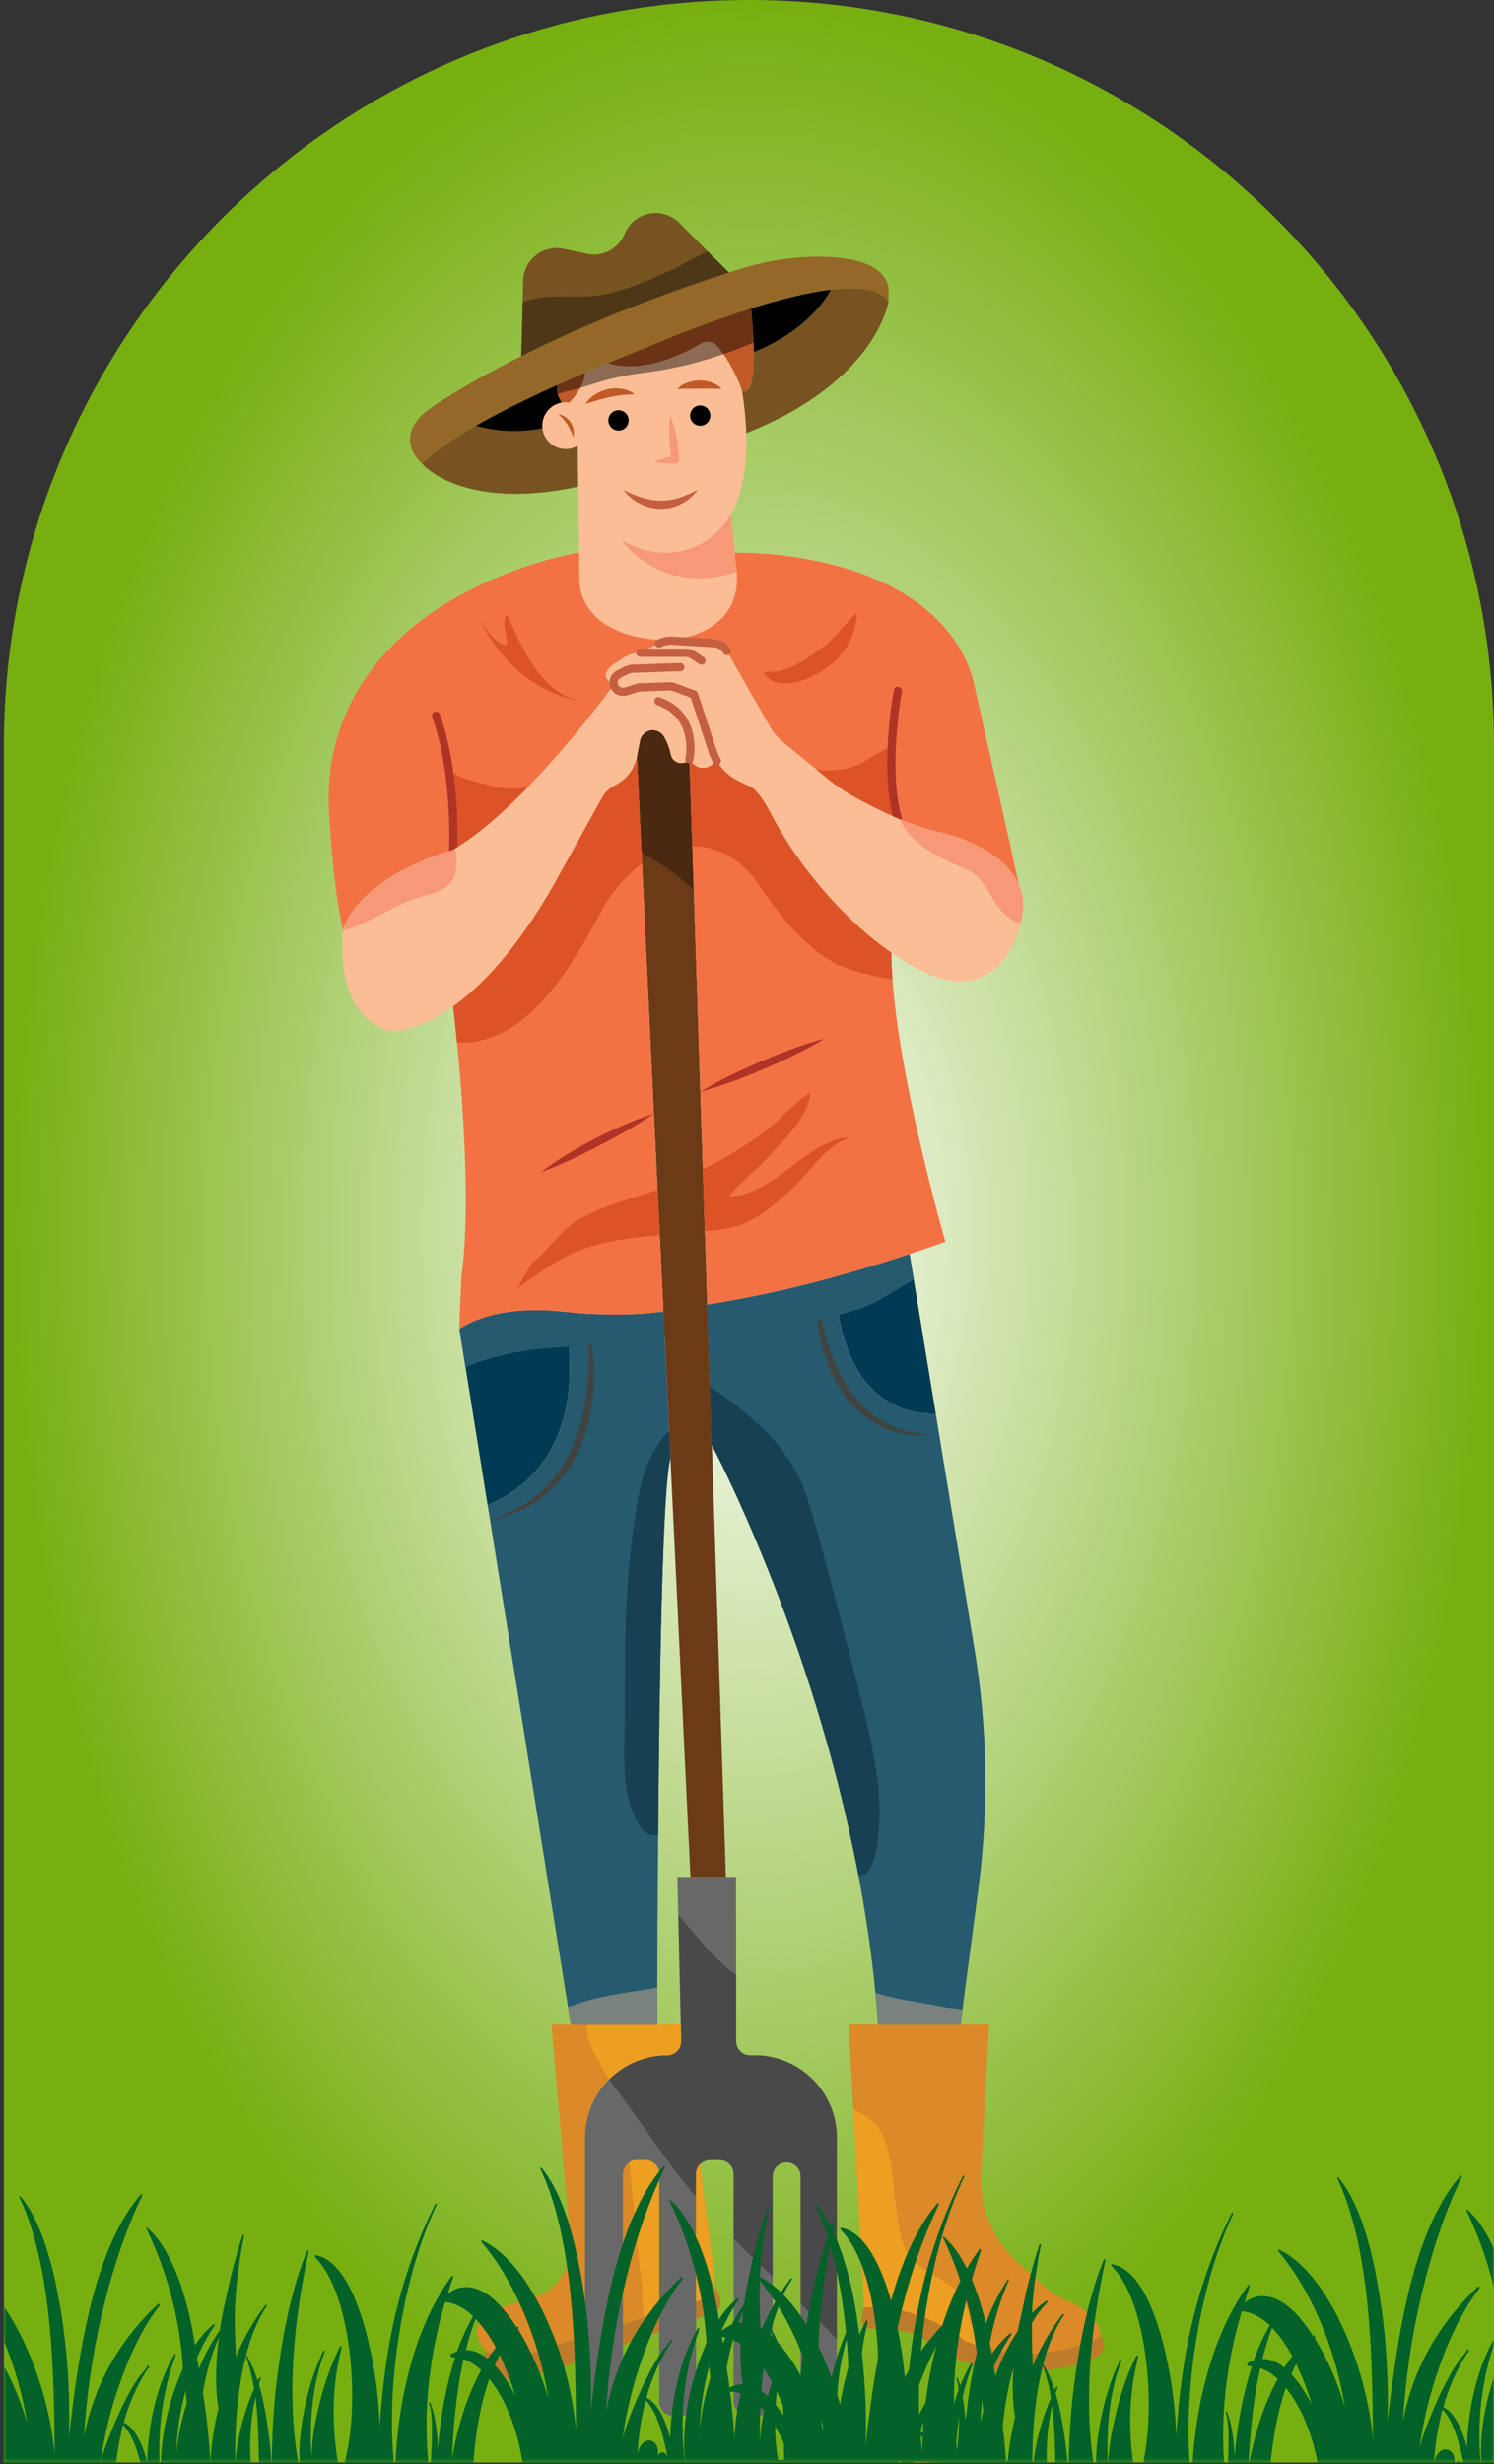 <svg width="358" height="590" viewBox="0 0 358 590" fill="none" xmlns="http://www.w3.org/2000/svg">
<rect x="0" y="0" width="358" height="590" fill="#333333" stroke="none"/>
<g id="petani-muda">
<path id="Rectangle 4" d="M0.928 178.536C0.928 79.933 80.861 0 179.464 0V0C278.067 0 358 79.933 358 178.536V589.644H0.928V178.536Z" fill="url(#paint0_diamond_28_25)"/>
<g id="petani-2 1" clip-path="url(#clip0_28_25)">
<g id="Group">
<g id="Layer 1">
<path id="Vector" d="M200.531 511.821V575.059C200.53 575.947 200.177 576.798 199.551 577.425C198.924 578.052 198.074 578.404 197.188 578.404H195.163C194.725 578.404 194.292 578.317 193.888 578.149C193.484 577.98 193.117 577.734 192.808 577.423C192.5 577.112 192.255 576.743 192.089 576.338C191.923 575.932 191.838 575.498 191.84 575.059V521.113C191.84 520.674 191.753 520.239 191.585 519.833C191.418 519.427 191.172 519.058 190.862 518.747C190.552 518.437 190.183 518.19 189.778 518.022C189.373 517.854 188.939 517.768 188.501 517.768C188.062 517.768 187.628 517.854 187.223 518.022C186.818 518.19 186.45 518.437 186.139 518.747C185.829 519.058 185.583 519.427 185.416 519.833C185.248 520.239 185.161 520.674 185.161 521.113V575.059C185.161 575.947 184.808 576.798 184.181 577.425C183.555 578.052 182.705 578.404 181.819 578.404H179.139C178.253 578.404 177.403 578.052 176.776 577.425C176.15 576.798 175.797 575.947 175.796 575.059V520.563C175.798 520.126 175.714 519.692 175.549 519.287C175.384 518.882 175.14 518.514 174.833 518.203C174.525 517.892 174.16 517.646 173.757 517.476C173.354 517.307 172.922 517.22 172.486 517.218H170.147C169.708 517.217 169.273 517.303 168.868 517.471C168.462 517.639 168.094 517.885 167.784 518.196C167.473 518.507 167.228 518.876 167.06 519.282C166.892 519.688 166.807 520.124 166.808 520.563V575.059C166.808 575.946 166.456 576.797 165.83 577.425C165.203 578.052 164.354 578.404 163.468 578.404H161.314C160.429 578.404 159.579 578.052 158.952 577.425C158.326 576.798 157.973 575.947 157.972 575.059V520.563C157.974 520.122 157.888 519.685 157.72 519.277C157.551 518.869 157.304 518.499 156.991 518.187C156.679 517.876 156.308 517.63 155.9 517.464C155.492 517.297 155.055 517.214 154.614 517.218H152.642C151.757 517.218 150.907 517.57 150.281 518.198C149.655 518.825 149.303 519.676 149.303 520.563V575.059C149.302 575.947 148.95 576.798 148.323 577.425C147.696 578.052 146.847 578.404 145.961 578.404H143.5C142.614 578.404 141.764 578.052 141.138 577.425C140.511 576.798 140.158 575.947 140.158 575.059V511.821C140.168 506.601 142.242 501.597 145.926 497.906C149.611 494.215 154.605 492.136 159.816 492.126C160.265 492.129 160.709 492.042 161.124 491.87C161.539 491.698 161.914 491.444 162.229 491.123C162.544 490.803 162.792 490.422 162.957 490.004C163.123 489.586 163.203 489.139 163.193 488.69L163.12 484.776L162.518 458.554L162.318 449.429H176.389V488.762C176.386 489.203 176.47 489.641 176.637 490.049C176.804 490.458 177.05 490.829 177.36 491.142C177.671 491.455 178.041 491.703 178.448 491.872C178.854 492.041 179.291 492.127 179.731 492.126H180.844C185.887 492.126 190.737 494.064 194.395 497.542C198.053 501.02 200.239 505.771 200.502 510.816C200.531 511.146 200.531 511.495 200.531 511.821Z" fill="#686868"/>
<g id="Vector_2" style="mix-blend-mode:overlay" opacity="0.3">
<path d="M200.531 511.821V560.173C198.612 558.197 196.806 556.09 195.144 554.651C193.994 553.665 192.899 552.656 191.84 551.651V521.113C191.84 520.226 191.488 519.375 190.862 518.747C190.235 518.12 189.386 517.768 188.501 517.768C187.615 517.768 186.766 518.12 186.139 518.747C185.513 519.375 185.161 520.226 185.161 521.113V545.124C184.559 544.535 183.939 543.95 183.299 543.368C180.707 540.951 178.206 538.495 175.796 535.999V520.563C175.798 520.126 175.714 519.692 175.549 519.287C175.384 518.882 175.14 518.514 174.833 518.203C174.525 517.892 174.16 517.645 173.757 517.476C173.354 517.307 172.922 517.22 172.486 517.218H170.147C169.708 517.217 169.273 517.303 168.868 517.471C168.462 517.639 168.094 517.885 167.784 518.196C167.473 518.507 167.228 518.876 167.06 519.282C166.892 519.688 166.807 520.124 166.808 520.563V526.013C163.522 522.099 160.383 518.041 157.402 513.744C153.677 508.423 149.899 503.098 145.958 497.906C147.78 496.075 149.945 494.622 152.328 493.63C154.711 492.638 157.266 492.127 159.847 492.126C160.296 492.129 160.741 492.042 161.155 491.87C161.57 491.698 161.946 491.444 162.261 491.123C162.575 490.803 162.823 490.422 162.988 490.004C163.154 489.586 163.234 489.139 163.224 488.69L163.152 484.776L162.55 458.554C165.544 462.1 168.507 465.703 171.786 468.976C173.228 470.392 174.778 471.694 176.42 472.871V488.762C176.417 489.203 176.502 489.641 176.668 490.049C176.835 490.458 177.081 490.829 177.392 491.142C177.702 491.455 178.072 491.703 178.479 491.872C178.886 492.041 179.322 492.127 179.763 492.126H180.876C185.918 492.126 190.769 494.064 194.426 497.542C198.084 501.02 200.27 505.771 200.534 510.816C200.531 511.146 200.531 511.495 200.531 511.821Z" fill="#010101"/>
</g>
<path id="Vector_3" d="M173.934 449.428H165.447L160.647 349.141L158.969 314.067L156.687 266.666L153.711 204.157L152.617 181.17L153.36 177.373C153.495 176.656 153.875 176.008 154.434 175.541C154.994 175.074 155.698 174.816 156.427 174.813C156.991 174.816 157.545 174.97 158.03 175.259C158.515 175.549 158.914 175.963 159.186 176.459C159.932 177.781 160.467 179.211 160.772 180.699C161.173 182.694 163.694 183.407 165.161 181.981C165.185 181.964 165.203 181.942 165.216 181.916C165.23 181.89 165.236 181.862 165.237 181.833L166.259 212.978L167.826 261.421L169.488 312.386L170.582 345.996L173.934 449.428Z" fill="#6B3B17"/>
<g id="Vector_4" style="mix-blend-mode:overlay" opacity="0.3">
<path d="M166.234 212.978C164.425 211.407 162.6 209.94 160.719 208.58C158.731 207.135 156.285 205.69 153.711 204.183L152.617 181.196L153.36 177.373C153.495 176.656 153.875 176.008 154.434 175.541C154.994 175.074 155.698 174.816 156.427 174.813C156.991 174.816 157.545 174.97 158.03 175.259C158.515 175.549 158.914 175.963 159.186 176.459C159.932 177.781 160.467 179.212 160.772 180.699C161.173 182.694 163.694 183.407 165.161 181.981C165.185 181.964 165.203 181.942 165.217 181.916C165.23 181.89 165.236 181.862 165.237 181.833L166.234 212.978Z" fill="#010101"/>
</g>
<path id="Vector_5" d="M121.964 564.709C119.933 564.708 117.967 563.991 116.411 562.683C116.411 562.683 115.47 565.435 116.922 567.756C117.382 568.488 118.093 569.025 118.922 569.267C121.161 569.895 126.908 570.153 140.173 564.709V559.419L124.516 564.316C123.689 564.571 122.829 564.703 121.964 564.709ZM172.683 551.202C172.57 549.842 172.003 548.56 171.075 547.561C170.819 548.332 170.382 549.03 169.802 549.598C169.222 550.165 168.514 550.585 167.739 550.822L166.798 551.117V555.245L171.075 553.734C171.546 553.565 171.954 553.257 172.245 552.849C172.536 552.441 172.695 551.954 172.702 551.453C172.702 551.362 172.683 551.284 172.683 551.205V551.202ZM149.316 561.461L157.969 558.376V553.844L149.316 556.558V561.461Z" fill="#BE7B2A"/>
<path id="Vector_6" d="M154.614 517.218H152.642C151.757 517.22 150.91 517.574 150.284 518.2C149.658 518.827 149.306 519.677 149.303 520.563V556.57L154.395 554.981L157.953 553.866V520.569C157.956 520.129 157.871 519.693 157.704 519.285C157.538 518.878 157.292 518.508 156.981 518.196C156.671 517.885 156.302 517.638 155.896 517.47C155.489 517.302 155.054 517.216 154.614 517.218ZM163.12 484.776H132.138L136.646 537.004C136.681 537.368 136.681 537.736 136.681 538.1C136.675 540.834 135.787 543.493 134.148 545.678C132.509 547.864 130.208 549.459 127.588 550.225L118.443 552.895C117.405 553.195 116.475 553.787 115.763 554.6C115.051 555.414 114.587 556.415 114.426 557.484C114.392 557.77 114.374 558.057 114.373 558.345C114.372 559.174 114.554 559.993 114.908 560.743C115.261 561.493 115.777 562.154 116.417 562.68C117.971 563.989 119.936 564.708 121.967 564.709C122.827 564.7 123.682 564.564 124.503 564.307L140.164 559.422V511.821C140.16 506.634 142.209 501.656 145.861 497.978L145.933 497.906C147.755 496.075 149.919 494.622 152.303 493.63C154.686 492.638 157.241 492.127 159.822 492.126C160.271 492.129 160.716 492.042 161.13 491.87C161.545 491.698 161.921 491.444 162.236 491.123C162.55 490.803 162.798 490.422 162.963 490.004C163.129 489.586 163.209 489.139 163.199 488.69L163.12 484.776ZM171.272 545.234L167.695 518.261C167.102 518.879 166.774 519.706 166.782 520.563V551.101L167.723 550.809C168.498 550.574 169.207 550.156 169.788 549.591C170.37 549.026 170.809 548.331 171.068 547.561C171.308 546.81 171.383 546.016 171.288 545.234H171.272Z" fill="#DC8927"/>
<path id="Vector_7" d="M154.614 517.218H152.642C151.971 517.218 151.315 517.421 150.761 517.802C151.837 527.477 152.548 537.205 153.79 546.861C154.103 549.239 153.733 552.402 154.392 554.981L157.95 553.866V520.569C157.953 520.129 157.868 519.693 157.702 519.286C157.535 518.879 157.29 518.509 156.979 518.197C156.669 517.886 156.301 517.639 155.895 517.471C155.489 517.303 155.054 517.217 154.614 517.218ZM171.278 545.234L167.701 518.261C167.108 518.879 166.781 519.706 166.789 520.563V551.102L167.729 550.809C168.504 550.573 169.21 550.155 169.791 549.59C170.372 549.025 170.81 548.33 171.068 547.561C171.308 546.811 171.383 546.016 171.288 545.234H171.278ZM140.687 484.776C140.029 488.121 142.951 492.714 144.356 495.142C144.904 496.084 145.415 497.045 145.854 497.994L145.926 497.922C147.749 496.091 149.913 494.638 152.297 493.646C154.68 492.654 157.235 492.143 159.816 492.142C160.265 492.145 160.709 492.058 161.124 491.886C161.539 491.713 161.914 491.459 162.229 491.139C162.544 490.819 162.792 490.438 162.957 490.02C163.123 489.602 163.203 489.155 163.193 488.706L163.12 484.792L140.687 484.776Z" fill="#EC9F21"/>
<path id="Vector_8" d="M263.741 559.46C269.548 566.949 244.845 568.029 244.845 568.029C233.407 568.463 224.481 562.488 221.694 560.365C220.708 559.597 219.583 559.029 218.38 558.694C213.884 557.456 207.058 557.494 207.058 557.494C205.723 556.137 207.058 552.468 207.058 552.468C221.321 551.761 231.31 560.509 231.31 560.509C248.595 568.029 263.741 559.46 263.741 559.46Z" fill="#BE7B2A"/>
<path id="Vector_9" d="M263.738 559.46C263.738 559.46 252.003 566.097 237.402 562.551C235.313 562.059 233.274 561.379 231.307 560.522C231.307 560.522 221.324 551.78 207.068 552.474L204.779 510.581L204.465 505.055L203.371 484.776H237.016L235.082 520.563C234.875 524.487 235.544 528.408 237.041 532.04C238.538 535.672 240.825 538.924 243.735 541.559L250.504 547.665C251.952 548.952 253.607 549.984 255.398 550.718C258.628 552.053 263.738 554.905 263.738 559.46Z" fill="#DC8927"/>
<path id="Vector_10" d="M237.386 562.551C235.298 562.059 233.258 561.38 231.291 560.522C231.291 560.522 221.308 551.78 207.052 552.474L204.779 510.581L204.465 505.055C206.638 505.998 208.811 507.141 210.216 509.098C214.084 514.457 213.831 522.63 214.762 528.887C215.389 532.971 215.702 537.629 218.502 540.824C221.076 543.748 224.672 545.102 227.776 547.332C229.764 548.758 230.968 550.112 231.736 552.509C232.1 553.643 232.191 554.868 232.539 556.021C233.288 558.452 234.712 558.983 236.336 560.754C236.823 561.261 237.183 561.877 237.386 562.551Z" fill="#EC9F21"/>
<path id="Vector_11" d="M224.24 338.555C207.811 338.555 202.575 324.602 200.913 314.871C200.379 311.841 200.122 308.769 200.145 305.692C205.641 304.175 211.554 302.4 217.941 300.28L218.966 306.443L224.24 338.555Z" fill="#003B53"/>
<path id="Vector_12" d="M233.53 394.97L224.24 338.555C207.811 338.555 202.575 324.602 200.913 314.871C200.379 311.841 200.122 308.769 200.145 305.692C190.056 308.492 179.819 310.727 169.482 312.386H169.463L169.717 320.239L170.103 331.962L170.557 345.987C170.557 345.987 194.699 391.047 205.694 449.017C207.428 458.126 208.83 467.55 209.77 477.178C210.027 479.69 210.228 482.225 210.397 484.767H230.15L230.623 481.164L234.42 452.435C236.955 433.341 236.655 413.976 233.53 394.97ZM160.336 342.686L159.295 321.012L158.982 314.079C157.922 314.189 157.85 314.189 156.881 314.318C149.56 315.087 142.189 314.849 134.887 314.079C135.587 316.828 136.063 319.63 136.311 322.457C137.314 333.451 135.963 352.298 116.853 360.402L136.116 480.589L136.79 484.776H157.508V475.852C157.527 467.569 157.58 454.272 157.709 439.333C157.982 402.741 158.731 356.237 160.647 349.141L160.336 342.686Z" fill="#265A6F"/>
<path id="Vector_13" d="M116.84 360.389L111.564 327.435L110.093 318.257C110.093 318.257 117.54 312.204 134.881 314.07C135.581 316.819 136.057 319.621 136.304 322.447C137.301 333.451 135.95 352.288 116.84 360.389Z" fill="#003B53"/>
<path id="Vector_14" d="M140.361 314.531C141.7 319.455 142.35 324.541 142.293 329.644C142.312 334.802 141.464 339.927 139.784 344.803C137.982 349.634 135.176 354.226 131.166 357.562C127.262 360.999 122.387 363.062 117.436 364.064C119.791 363.122 122.158 362.271 124.277 360.923C125.359 360.316 126.406 359.648 127.413 358.922C128.401 358.176 129.343 357.37 130.234 356.51C133.821 353.118 136.389 348.792 138.073 344.168C139.756 339.545 140.562 334.569 140.894 329.584C141.059 327.081 141.082 324.57 140.963 322.064C140.895 319.544 140.694 317.03 140.361 314.531Z" fill="#404441"/>
<path id="Vector_15" d="M195.47 306.949C195.693 309.088 195.963 311.205 196.38 313.297C196.732 315.392 197.196 317.467 197.768 319.513C198.935 323.569 200.374 327.564 202.556 331.114C204.672 334.688 207.525 337.817 211.059 339.987C212.829 341.101 214.753 341.948 216.768 342.5C218.772 343.188 220.894 343.392 223.039 343.672C218.775 344.008 214.291 343.33 210.382 341.222C208.418 340.192 206.621 338.871 205.052 337.302C203.511 335.717 202.155 333.963 201.01 332.072C198.795 328.281 197.24 324.141 196.411 319.827C195.516 315.597 195.2 311.265 195.47 306.949Z" fill="#404441"/>
<path id="Vector_16" d="M156.869 314.305C149.548 315.075 142.177 314.836 134.875 314.067C117.533 312.201 110.093 318.257 110.093 318.257L111.57 327.438C112.371 327.033 113.193 326.674 114.034 326.361C119.678 324.348 126.412 323.069 132.379 322.702C133.693 322.629 134.991 322.538 136.304 322.447C143.058 321.97 149.786 321.348 156.511 321.112L159.302 321.002L158.988 314.07C157.91 314.173 157.837 314.173 156.869 314.305ZM217.947 300.28C211.561 302.4 205.647 304.175 200.151 305.692C190.062 308.492 179.825 310.727 169.488 312.386H169.469L169.723 320.239C180.249 319.287 190.681 317.489 200.919 314.861C202.142 314.547 203.346 314.233 204.55 313.875C209.955 312.339 214.354 308.956 218.972 306.434L217.947 300.28Z" fill="#265A6F"/>
<path id="Vector_17" d="M205.694 449.026C194.69 391.056 170.557 345.996 170.557 345.996L170.103 331.971C179.302 338.354 187.88 345.136 192.407 355.781C195.229 362.472 205.262 402.87 206.773 408.593C208.369 414.711 209.588 420.921 210.422 427.189C211.006 431.452 211.426 449.755 205.694 449.026Z" fill="#174053"/>
<path id="Vector_18" d="M157.508 475.852V484.776H136.79L136.116 480.589C137.884 480.058 139.803 479.273 141.061 478.943C145.789 477.718 150.645 476.986 155.483 476.292C155.919 476.235 156.649 476.053 157.508 475.852Z" fill="#79827D"/>
<path id="Vector_19" d="M230.645 481.173L230.175 484.776H210.422C210.241 482.235 210.04 479.709 209.795 477.187C210.927 477.501 212.04 477.847 213.138 478.101C217.48 479.125 221.898 479.694 226.278 480.589C227.416 480.828 229.096 480.9 230.645 481.173Z" fill="#79827D"/>
<path id="Vector_20" d="M160.647 349.141C158.731 356.237 157.982 402.741 157.709 439.333C155.699 439.917 154.332 438.821 153.144 436.92C148.441 429.532 149.733 418.576 149.733 410.202C149.733 396.211 149.623 382.277 151.485 368.424C152.341 361.988 152.928 355.696 155.561 349.7C156.088 348.566 158.336 344.231 160.324 342.676L160.647 349.141Z" fill="#174053"/>
<path id="Vector_21" d="M148.836 129.26C151.789 131.06 155.134 132.114 158.584 132.332C165.393 132.753 171.799 129.04 175.157 123.188C175.567 122.481 175.927 121.746 176.235 120.989C177.878 116.984 179.082 111.386 178.828 103.687C178.7 100.295 178.362 96.914 177.816 93.564C176.746 90.444 175.246 87.49 173.36 84.787C172.883 84.092 172.365 83.426 171.808 82.793C171.346 82.268 170.715 81.922 170.025 81.815C169.335 81.708 168.629 81.847 168.03 82.208C154.05 90.492 145.688 86.92 145.688 86.92C143.791 87.705 141.967 88.475 140.248 89.222V89.241C140.093 90.529 139.683 91.773 139.045 92.901C138.611 93.701 138.104 94.459 137.53 95.165C137.201 95.594 136.84 95.999 136.452 96.375C135.95 96.302 135.441 96.296 134.937 96.356C134.846 96.375 134.718 96.375 134.624 96.394C133.171 96.624 131.867 97.417 130.992 98.601C130.117 99.785 129.741 101.266 129.944 102.725C130.147 104.184 130.914 105.505 132.08 106.403C133.245 107.302 134.716 107.706 136.176 107.529C136.922 107.449 137.643 107.212 138.292 106.835H138.439L138.549 116.573L138.769 132.354L138.841 139.23C138.841 139.23 138.512 152.815 160.123 153.327C160.123 153.327 177.756 152.652 176.571 136.905C158.803 142.864 149.313 129.935 148.836 129.26ZM167.801 101.932C167.323 101.933 166.856 101.792 166.458 101.527C166.06 101.262 165.749 100.885 165.565 100.443C165.38 100.001 165.331 99.514 165.423 99.045C165.515 98.575 165.743 98.142 166.08 97.803C166.417 97.463 166.847 97.231 167.315 97.136C167.784 97.041 168.27 97.087 168.712 97.269C169.154 97.451 169.533 97.76 169.8 98.157C170.067 98.554 170.211 99.022 170.212 99.5C170.213 100.143 169.96 100.76 169.509 101.217C169.057 101.674 168.443 101.933 167.801 101.938V101.932ZM145.789 100.653C145.792 100.172 145.937 99.703 146.206 99.305C146.475 98.907 146.855 98.597 147.299 98.415C147.744 98.233 148.232 98.187 148.702 98.283C149.172 98.379 149.604 98.612 149.942 98.953C150.28 99.294 150.51 99.728 150.603 100.2C150.695 100.671 150.646 101.16 150.462 101.604C150.277 102.048 149.966 102.427 149.567 102.694C149.167 102.961 148.698 103.103 148.218 103.103C147.573 103.101 146.955 102.842 146.5 102.384C146.044 101.926 145.789 101.306 145.789 100.659V100.653Z" fill="#FBBD95"/>
<path id="Vector_22" d="M176.273 134.499C176.426 135.291 176.525 136.093 176.568 136.899C158.813 142.867 149.316 129.938 148.845 129.272C151.792 131.063 155.126 132.115 158.565 132.338C165.372 132.749 171.786 129.033 175.141 123.197L176.044 132.417L176.273 134.499Z" fill="#F79977"/>
<path id="Vector_23" d="M180.637 84.31C180.781 96.014 177.815 93.564 177.815 93.564C176.746 90.444 175.246 87.49 173.36 84.787C172.883 84.092 172.365 83.426 171.808 82.793C171.346 82.268 170.715 81.922 170.025 81.815C169.335 81.708 168.629 81.847 168.03 82.208C154.05 90.492 145.688 86.92 145.688 86.92C148.902 85.585 152.316 84.194 155.985 82.733C155.985 82.733 167.337 77.795 179.985 73.862C180.314 77.082 180.496 79.771 180.587 82.029C180.615 82.846 180.637 83.612 180.637 84.31Z" fill="#C15928"/>
<path id="Vector_24" d="M140.223 89.21V89.229C140.066 90.516 139.656 91.76 139.016 92.888C138.595 93.692 138.094 94.45 137.521 95.153C137.191 95.582 136.831 95.986 136.442 96.362C135.94 96.29 135.431 96.284 134.928 96.343C134.837 96.362 134.708 96.362 134.614 96.381C134.115 95.777 133.77 95.06 133.608 94.292C133.444 93.609 133.413 92.901 133.517 92.207C135.624 91.223 137.85 90.253 140.223 89.21Z" fill="#C15928"/>
<path id="Vector_25" d="M167.798 97.091C168.278 97.093 168.746 97.237 169.143 97.506C169.541 97.774 169.85 98.155 170.032 98.599C170.213 99.044 170.259 99.532 170.164 100.003C170.068 100.474 169.835 100.906 169.495 101.244C169.154 101.582 168.721 101.811 168.25 101.903C167.78 101.994 167.293 101.944 166.851 101.758C166.408 101.572 166.031 101.259 165.767 100.858C165.503 100.457 165.363 99.987 165.365 99.507C165.365 99.188 165.428 98.872 165.551 98.577C165.673 98.283 165.853 98.015 166.079 97.791C166.305 97.566 166.574 97.389 166.869 97.269C167.164 97.148 167.48 97.088 167.798 97.091Z" fill="#010101"/>
<path id="Vector_26" d="M148.215 103.106C149.559 103.106 150.648 102.015 150.648 100.669C150.648 99.323 149.559 98.231 148.215 98.231C146.872 98.231 145.782 99.323 145.782 100.669C145.782 102.015 146.872 103.106 148.215 103.106Z" fill="#010101"/>
<path id="Vector_27" d="M149.413 117.298C152.366 118.825 155.323 119.896 158.333 119.874C159.848 119.894 161.355 119.657 162.791 119.173C163.55 118.994 164.24 118.617 164.986 118.344C165.732 118.071 166.416 117.612 167.215 117.298C166.207 118.671 164.9 119.795 163.393 120.587C161.838 121.43 160.094 121.862 158.327 121.843C156.568 121.83 154.837 121.399 153.276 120.587C151.741 119.821 150.415 118.692 149.413 117.298Z" fill="#C45F3F"/>
<path id="Vector_28" d="M162.402 93.218C162.935 92.335 163.948 91.896 164.807 91.588C165.716 91.275 166.668 91.111 167.629 91.101C169.545 91.101 171.536 91.685 172.924 93.099C170.965 93.146 169.335 93.033 167.635 93.067C166.792 93.067 165.945 93.086 165.074 93.092C164.202 93.099 163.365 93.036 162.402 93.218Z" fill="#C15928"/>
<path id="Vector_29" d="M156.596 110.573C158.271 109.922 160.012 109.456 161.788 109.184L160.998 110.168C160.664 108.426 160.454 106.662 160.371 104.891C160.252 103.093 160.332 101.287 160.609 99.507C161.302 101.17 161.81 102.905 162.123 104.68C162.459 106.422 162.669 108.185 162.75 109.957V110.086C162.76 110.302 162.684 110.513 162.539 110.673C162.394 110.833 162.191 110.929 161.976 110.94H161.954C160.16 111.015 158.363 110.892 156.596 110.573Z" fill="#F79977"/>
<path id="Vector_30" d="M140.33 96.695C140.921 95.761 141.724 94.978 142.672 94.412C143.61 93.826 144.644 93.409 145.726 93.18C146.815 92.94 147.941 92.915 149.04 93.108C150.135 93.273 151.172 93.705 152.062 94.365C150.946 94.496 149.958 94.496 148.98 94.628C148.022 94.724 147.07 94.878 146.13 95.09C144.24 95.473 142.428 96.076 140.33 96.695Z" fill="#C15928"/>
<path id="Vector_31" d="M133.755 99.189C134.367 99.282 134.95 99.507 135.466 99.848C135.982 100.189 136.418 100.638 136.743 101.165C137.079 101.681 137.309 102.259 137.42 102.866C137.53 103.472 137.519 104.094 137.386 104.696C137.03 103.635 136.558 102.618 135.978 101.661C135.366 100.73 134.617 99.896 133.755 99.189Z" fill="#C15928"/>
<path id="Vector_32" opacity="0.44" d="M140.223 89.21C137.85 90.253 135.624 91.223 133.523 92.191C133.415 92.89 133.444 93.604 133.608 94.292C134.549 94.129 135.561 93.727 136.364 93.541C137.257 93.359 138.135 93.139 139.01 92.913C139.65 91.785 140.06 90.542 140.217 89.254L140.223 89.21ZM179.976 73.85C167.328 77.782 155.975 82.72 155.975 82.72C152.307 84.181 148.892 85.572 145.679 86.907C143.782 87.693 141.957 88.462 140.239 89.21V89.229C140.083 90.516 139.674 91.76 139.035 92.888C139.875 92.65 140.697 92.392 141.543 92.119C145.821 90.697 150.234 89.722 154.712 89.21C161.059 88.383 167.304 86.901 173.348 84.787C175.812 83.945 178.22 83.012 180.559 82.023C180.487 79.758 180.305 77.069 179.976 73.85Z" fill="#010101"/>
<path id="Vector_33" d="M212.906 68.783V72.204C210.883 69.157 205.644 68.607 199.11 69.377C193.304 70.064 186.475 71.833 179.985 73.859C167.331 77.789 155.969 82.723 155.969 82.723C152.301 84.178 148.886 85.572 145.688 86.91C143.785 87.696 141.96 88.462 140.236 89.21C137.859 90.253 135.624 91.236 133.523 92.197C125.008 96.051 118.69 99.293 114.022 101.935C103.073 108.167 101.211 111.116 101.211 111.116C101.211 111.116 93.558 104.806 102.879 97.923C102.879 97.923 110.197 92.615 124.911 85.265C136.721 79.347 153.301 72.112 174.708 65.252C175.53 64.998 176.354 64.721 177.179 64.467C183.214 62.537 189.503 61.523 195.837 61.458C203.33 61.451 211.677 62.808 212.906 68.783Z" fill="#946828"/>
<path id="Vector_34" d="M212.906 72.204C212.906 72.204 210.084 91.365 178.863 103.694H178.825C178.707 100.301 178.369 96.919 177.816 93.57C177.816 93.57 180.797 96.007 180.637 84.313C194.746 78.659 199.098 69.373 199.098 69.373C205.644 68.607 210.883 69.163 212.906 72.204Z" fill="#765321"/>
<path id="Vector_35" d="M199.11 69.373C199.11 69.373 194.746 78.652 180.637 84.313C180.618 81.64 180.424 78.219 179.991 73.856C186.475 71.83 193.304 70.061 199.11 69.373Z" fill="#010101"/>
<path id="Vector_36" d="M174.702 65.274C153.291 72.131 136.718 79.353 124.908 85.28L125.237 72.351L125.365 67.212C125.396 66.03 125.686 64.869 126.216 63.813C126.745 62.756 127.502 61.829 128.43 61.099C129.358 60.369 130.436 59.853 131.586 59.588C132.737 59.323 133.931 59.316 135.085 59.567L140.559 60.757C142.401 61.168 144.328 60.913 146.001 60.037C147.673 59.161 148.981 57.72 149.695 55.97C150.198 54.75 150.994 53.672 152.012 52.833C153.031 51.995 154.239 51.42 155.532 51.161C156.824 50.902 158.161 50.966 159.423 51.348C160.684 51.73 161.833 52.418 162.766 53.35L169.664 60.261L174.702 65.274Z" fill="#765321"/>
<path id="Vector_37" d="M138.427 106.819L138.543 116.557H138.408C110.742 122.415 101.208 111.113 101.208 111.113C101.208 111.113 103.07 108.164 114.019 101.932C119.212 103.405 124.681 103.614 129.971 102.541C130.052 103.274 130.278 103.984 130.633 104.631C130.989 105.277 131.469 105.846 132.044 106.306C132.62 106.766 133.281 107.108 133.989 107.312C134.697 107.516 135.438 107.578 136.169 107.495C136.918 107.425 137.642 107.19 138.289 106.807L138.427 106.819Z" fill="#765321"/>
<path id="Vector_38" d="M133.52 92.194C133.409 92.93 133.449 93.681 133.638 94.401C133.828 95.122 134.162 95.795 134.621 96.381C133.208 96.626 131.942 97.4 131.078 98.546C130.214 99.693 129.819 101.125 129.971 102.554C124.681 103.626 119.212 103.417 114.019 101.944C118.687 99.29 125.005 96.048 133.52 92.194Z" fill="#010101"/>
<g id="Vector_39" style="mix-blend-mode:overlay" opacity="0.34">
<path d="M174.702 65.274C153.291 72.131 136.718 79.353 124.908 85.28L125.237 72.351C131.507 69.838 138.963 71.93 145.588 70.357C151.191 69.04 156.687 66.628 161.869 64.175C163.895 63.233 166.817 61.348 169.664 60.245L174.702 65.274Z" fill="#010101"/>
</g>
<path id="Vector_40" d="M158.091 295.688L157.562 284.882L156.687 266.663L153.84 206.849L152.617 181.174C152.357 182.518 151.813 183.792 151.022 184.909C150.231 186.026 149.211 186.961 148.03 187.651L146.776 188.383C145.759 188.977 144.916 189.828 144.331 190.852L132.83 211.583C123.832 227.383 115.345 236.125 108.592 240.953C108.626 241.245 109.012 244.499 109.504 249.547C110.836 263.026 112.843 289.214 110.579 305.579C110.579 305.579 110.106 314.139 110.106 318.251C110.106 318.251 117.552 312.198 134.893 314.063C142.196 314.833 149.567 315.072 156.887 314.302C157.856 314.173 157.928 314.173 158.988 314.063L158.091 295.688ZM213.852 234.463C213.689 232.233 213.599 230.113 213.599 228.118C207.409 223.802 198.831 216.323 190.416 204.245C188.215 201.012 186.206 197.651 184.4 194.181C183.34 192.205 181.788 189.702 180.092 188.477L177.044 187.051C174.843 185.989 173.006 184.295 171.768 182.185C167.736 186.19 165.199 181.836 165.199 181.836L165.901 202.662L167.817 261.421L168.419 280.016L168.914 294.849L169.479 312.386H169.498C179.829 310.726 190.061 308.492 200.145 305.692C205.641 304.175 211.554 302.4 217.941 300.28C220.716 299.382 223.584 298.395 226.541 297.352C226.541 297.352 215.624 259.574 213.852 234.463ZM232.997 161.956C222.832 131.173 176.615 132.351 176.615 132.351L176.05 132.404L176.267 134.49C176.424 135.286 176.522 136.092 176.561 136.902C177.747 152.649 160.114 153.324 160.114 153.324C138.502 152.812 138.831 139.227 138.831 139.227L138.759 132.351H138.411C138.411 132.351 86.231 140.873 79.349 183.043C78.755 186.987 78.591 190.984 78.856 194.963C79.258 201.56 80.208 214.124 82.195 222.759C82.195 222.759 84.569 210.892 108.334 203.542C108.407 203.523 108.497 203.485 108.573 203.47C114.486 200.049 120.929 194.269 126.808 188.182C137.941 176.66 147.121 163.995 147.121 163.995C147.089 163.887 147.071 163.777 147.068 163.665L146.171 163.247C145.948 163.137 145.75 162.981 145.591 162.79C145.431 162.598 145.314 162.376 145.245 162.136C145.177 161.897 145.159 161.645 145.193 161.398C145.227 161.152 145.313 160.915 145.444 160.703C145.954 159.917 146.633 159.255 147.431 158.765L149.752 157.32C150.858 156.648 152.126 156.287 153.42 156.277L157.928 154.047C158.618 153.715 159.361 153.511 160.123 153.443C160.442 153.381 160.768 153.363 161.092 153.39L171.093 153.993C171.721 154.032 172.33 154.226 172.865 154.558C173.4 154.889 173.844 155.348 174.16 155.894L184.456 173.98C185.278 175.397 186.348 176.655 187.613 177.693L195.48 184.148L195.499 184.167L198.508 186.642C200.251 188.06 202.107 189.331 204.058 190.443C207.493 192.404 211.031 194.176 214.658 195.752L215.151 195.972C218.508 197.379 222.158 198.676 225.663 199.389C225.663 199.389 240.158 202.53 244.161 211.825C243.13 206.906 232.997 161.956 232.997 161.956Z" fill="#F37244"/>
<path id="Vector_41" d="M197.659 248.665C192.956 251.51 188.068 253.794 183.111 255.946C178.129 258.044 173.113 260.001 167.798 261.421C172.451 258.594 177.37 256.294 182.346 254.14C187.344 252.038 192.401 250.072 197.659 248.665Z" fill="#AF3425"/>
<path id="Vector_42" d="M129.617 280.704C133.674 277.538 138.104 274.994 142.606 272.625C147.146 270.317 151.78 268.19 156.693 266.657C152.46 269.578 148.005 271.997 143.506 274.359C139.007 276.721 134.423 278.892 129.617 280.704Z" fill="#AF3425"/>
<path id="Vector_43" d="M152.617 181.177L153.84 206.853C149.764 209.739 146.428 213.835 144.074 218.208C138.706 228.209 131.241 241.452 121.001 246.937C117.442 248.822 113.426 249.99 109.485 249.55C108.993 244.502 108.607 241.248 108.573 240.956C115.326 236.128 123.813 227.386 132.812 211.586L144.312 190.855C144.897 189.831 145.741 188.98 146.757 188.386L148.011 187.654C149.196 186.966 150.22 186.032 151.014 184.915C151.808 183.797 152.355 182.523 152.617 181.177Z" fill="#DC5328"/>
<path id="Vector_44" d="M213.852 234.463C208.209 233.716 202.299 231.831 200.255 230.735C192.15 226.381 186.547 218.72 181.528 211.404C177.969 206.212 172.382 202.537 165.901 202.662L165.227 181.833C165.227 181.833 167.764 186.187 171.796 182.182C173.034 184.292 174.871 185.986 177.072 187.048L180.12 188.474C181.816 189.699 183.368 192.202 184.428 194.178C186.231 197.644 188.236 201 190.432 204.23C198.847 216.317 207.425 223.796 213.614 228.103C213.599 230.113 213.689 232.233 213.852 234.463Z" fill="#DC5328"/>
<path id="Vector_45" d="M157.562 284.882L158.091 295.688C149.441 296.605 141.098 297.481 133.432 302.052C130.125 304.066 126.921 306.245 123.832 308.582C124.98 306.788 125.876 304.979 127.61 302.218C131.388 299.602 133.943 294.868 138.233 292.289C144.127 288.758 151.028 287.159 157.562 284.882Z" fill="#DC5328"/>
<path id="Vector_46" d="M204.07 272.207C197.464 274.202 193.959 281.15 188.939 285.447C185.415 288.485 181.838 291.73 177.386 293.3C174.774 294.214 171.855 294.598 168.899 294.836L168.41 280.016C173.614 277.365 178.74 274.441 183.324 270.907C186.992 268.08 190.313 263.959 194.147 261.581C194.056 266.959 187.942 272.811 184.528 276.596C181.443 280.032 177.408 283.013 174.652 286.471C185.673 286.308 193.009 272.905 204.07 272.207Z" fill="#DC5328"/>
<path id="Vector_47" d="M126.808 188.182C120.929 194.269 114.486 200.049 108.573 203.47C108.497 203.47 108.407 203.523 108.334 203.542C108.08 199.92 108.482 196.082 108.334 192.331C108.206 189.46 107.165 186.536 107.46 183.464C108.444 186.077 113.354 186.956 115.709 187.613C118.446 188.383 121.22 189.149 124.105 188.819C125.018 188.664 125.921 188.451 126.808 188.182Z" fill="#DC5328"/>
<path id="Vector_48" d="M214.658 195.752C211.036 194.176 207.501 192.405 204.07 190.446C202.115 189.334 200.255 188.062 198.508 186.642L195.48 184.173C198.069 184.617 200.722 184.523 203.274 183.897C207.036 183.002 209.545 180.533 212.818 179.126C214.135 183.149 213.329 188.361 213.95 192.633C214.134 193.683 214.37 194.724 214.658 195.752Z" fill="#DC5328"/>
<path id="Vector_49" d="M114.903 148.254C119.562 158.077 128.312 166.058 139.299 167.978C129.488 165.92 125.071 155.036 121.462 147.095C119.988 149.153 121.75 152.2 121.424 154.54C118.54 154.222 116.079 150.18 114.903 148.254Z" fill="#DC5328"/>
<path id="Vector_50" d="M183.001 161.142C183.901 160.734 185.472 160.907 186.635 160.659C190.306 159.877 193.755 157.398 196.771 155.275C200.255 152.825 202.271 149.263 205.406 146.765C204.697 153.946 201.409 158.356 195.06 161.774C191.733 163.561 185.431 165.151 183.001 161.142Z" fill="#DC5328"/>
<path id="Vector_51" d="M215.141 196.945C214.93 196.945 214.724 196.877 214.555 196.751C214.385 196.625 214.261 196.447 214.2 196.245C210.702 184.456 214.034 166.036 214.175 165.257C214.223 165.001 214.37 164.774 214.585 164.626C214.799 164.478 215.064 164.421 215.32 164.469C215.576 164.516 215.803 164.664 215.95 164.879C216.098 165.094 216.154 165.359 216.107 165.615C216.072 165.801 212.717 184.352 216.082 195.683C216.156 195.933 216.127 196.202 216.003 196.431C215.879 196.66 215.67 196.83 215.42 196.904C215.33 196.932 215.236 196.946 215.141 196.945Z" fill="#AF3425"/>
<path id="Vector_52" d="M108.566 204.456H108.526C108.397 204.449 108.271 204.417 108.155 204.361C108.039 204.306 107.935 204.227 107.849 204.131C107.763 204.035 107.697 203.923 107.654 203.802C107.612 203.68 107.594 203.551 107.601 203.422C107.601 203.247 108.491 185.694 103.553 171.602C103.492 171.366 103.522 171.115 103.636 170.898C103.75 170.682 103.94 170.516 104.17 170.433C104.399 170.35 104.651 170.355 104.877 170.448C105.103 170.541 105.286 170.715 105.39 170.937C110.457 185.386 109.582 202.782 109.545 203.514C109.534 203.767 109.427 204.006 109.244 204.181C109.062 204.357 108.819 204.455 108.566 204.456Z" fill="#AF3425"/>
<path id="Vector_53" d="M244.663 220.677C244.645 220.799 244.621 220.921 244.591 221.041C243.964 223.749 239.499 240.133 222.597 233.292C222.597 233.292 219.001 231.9 213.599 228.115C207.409 223.799 198.831 216.32 190.416 204.242C188.215 201.01 186.206 197.65 184.4 194.181C183.34 192.205 181.788 189.702 180.092 188.477L177.044 187.051C174.843 185.989 173.006 184.295 171.768 182.185C171.344 181.442 170.996 180.658 170.73 179.845L166.293 166.313L161.512 164.535C161.128 164.386 160.717 164.318 160.305 164.334L152.987 164.607L149.993 165.578C149.701 165.672 149.393 165.706 149.087 165.678C148.781 165.649 148.485 165.559 148.215 165.412C147.945 165.265 147.708 165.065 147.518 164.823C147.328 164.582 147.188 164.304 147.109 164.007C147.077 163.9 147.059 163.789 147.055 163.677L146.159 163.26C145.935 163.149 145.738 162.993 145.578 162.802C145.419 162.611 145.301 162.388 145.233 162.149C145.164 161.909 145.146 161.658 145.181 161.411C145.215 161.164 145.3 160.927 145.431 160.715C145.942 159.929 146.621 159.267 147.419 158.777L149.739 157.332C150.846 156.66 152.113 156.3 153.407 156.289L157.916 154.059C158.605 153.727 159.349 153.523 160.111 153.456C160.429 153.393 160.756 153.375 161.079 153.403L171.081 154.006C171.709 154.045 172.317 154.239 172.852 154.57C173.387 154.902 173.832 155.361 174.147 155.906L184.444 173.993C185.266 175.41 186.335 176.667 187.601 177.706L198.508 186.642C200.251 188.06 202.107 189.331 204.058 190.443C207.642 192.498 211.341 194.342 215.138 195.968L215.502 196.113C218.775 197.519 222.173 198.615 225.651 199.386C225.651 199.386 240.145 202.527 244.149 211.822V211.86C245.268 214.347 245.578 217.256 244.663 220.677Z" fill="#FBBD95"/>
<path id="Vector_54" d="M171.78 182.182C167.748 186.187 165.212 181.833 165.212 181.833C165.211 181.862 165.204 181.89 165.191 181.916C165.178 181.942 165.16 181.964 165.136 181.981C163.678 183.407 161.158 182.694 160.747 180.699C160.442 179.212 159.907 177.781 159.161 176.459C158.889 175.963 158.49 175.549 158.005 175.259C157.52 174.97 156.966 174.816 156.401 174.813C155.673 174.816 154.969 175.074 154.409 175.541C153.85 176.008 153.47 176.656 153.335 177.373L152.608 181.177C152.348 182.52 151.806 183.792 151.017 184.909C150.227 186.025 149.209 186.96 148.03 187.651L146.776 188.383C145.759 188.977 144.916 189.828 144.331 190.851L132.83 211.583C123.832 227.383 115.345 236.125 108.592 240.953C99.408 247.518 93.332 246.843 93.332 246.843C80.007 242.948 82.014 224.402 82.199 222.866C82.198 222.832 82.195 222.799 82.189 222.766C82.189 222.766 84.582 210.829 108.566 203.476C108.729 203.382 108.911 203.272 109.077 203.162C126.083 193.009 147.121 164.004 147.121 164.004C147.201 164.301 147.34 164.579 147.53 164.82C147.72 165.061 147.958 165.262 148.227 165.409C148.497 165.555 148.794 165.646 149.099 165.674C149.405 165.703 149.713 165.669 150.005 165.575L153 164.604L160.317 164.331C160.729 164.315 161.14 164.383 161.525 164.532L166.306 166.306L170.742 179.839C171.009 180.653 171.356 181.438 171.78 182.182Z" fill="#FBBD95"/>
<path id="Vector_55" d="M165.209 182.813C165.145 182.813 165.082 182.807 165.02 182.794C164.894 182.77 164.773 182.721 164.666 182.649C164.558 182.578 164.466 182.486 164.394 182.379C164.322 182.272 164.272 182.152 164.247 182.025C164.221 181.899 164.221 181.768 164.246 181.642C164.44 180.64 165.92 171.766 157.511 168.863C157.382 168.828 157.262 168.767 157.157 168.683C157.052 168.6 156.966 168.495 156.903 168.377C156.84 168.259 156.802 168.129 156.791 167.995C156.78 167.862 156.797 167.727 156.839 167.6C156.882 167.473 156.951 167.356 157.04 167.256C157.13 167.157 157.239 167.077 157.36 167.021C157.482 166.965 157.614 166.935 157.748 166.932C157.881 166.929 158.014 166.953 158.138 167.004C168.118 170.459 166.387 180.847 166.159 182.019C166.116 182.24 165.998 182.441 165.825 182.586C165.652 182.73 165.434 182.811 165.209 182.813Z" fill="#C45F3F"/>
<path id="Vector_56" d="M168.096 159.167C167.901 159.168 167.71 159.109 167.551 158.997L165.685 157.741C165.255 157.437 164.741 157.276 164.215 157.279H153.417C153.156 157.279 152.907 157.175 152.723 156.991C152.539 156.806 152.435 156.556 152.435 156.296C152.435 156.035 152.539 155.785 152.723 155.6C152.907 155.416 153.156 155.312 153.417 155.312H164.208C165.132 155.308 166.034 155.59 166.792 156.12L168.642 157.376C168.815 157.494 168.947 157.665 169.016 157.864C169.086 158.062 169.09 158.278 169.029 158.479C168.967 158.68 168.842 158.856 168.673 158.981C168.504 159.106 168.3 159.173 168.09 159.173L168.096 159.167Z" fill="#C45F3F"/>
<path id="Vector_57" d="M171.783 183.168C171.609 183.169 171.438 183.123 171.287 183.035C171.137 182.947 171.013 182.821 170.927 182.669C170.475 181.869 170.101 181.028 169.811 180.156L165.522 167.057L161.18 165.455C160.92 165.357 160.645 165.31 160.368 165.317L153.175 165.587L150.3 166.511C149.879 166.644 149.435 166.691 148.996 166.648C148.556 166.606 148.13 166.474 147.742 166.263C147.358 166.053 147.02 165.766 146.751 165.421C146.481 165.076 146.285 164.679 146.174 164.255C146.109 163.985 146.073 163.71 146.064 163.432C146.063 162.828 146.231 162.236 146.549 161.722C146.866 161.209 147.321 160.795 147.861 160.527L149.551 159.682C150.227 159.342 150.968 159.154 151.724 159.129C153.978 159.05 162.735 158.752 163.036 158.752C163.296 158.752 163.546 158.856 163.73 159.04C163.914 159.224 164.017 159.474 164.017 159.735C164.017 159.996 163.914 160.246 163.73 160.43C163.546 160.615 163.296 160.718 163.036 160.718C162.722 160.718 154.853 160.985 151.789 161.092C151.316 161.109 150.852 161.228 150.429 161.441L148.739 162.286C148.525 162.391 148.345 162.555 148.22 162.757C148.094 162.96 148.027 163.194 148.027 163.432C148.043 163.51 148.049 163.589 148.046 163.668C148.087 163.85 148.165 164.022 148.275 164.172C148.386 164.323 148.527 164.448 148.689 164.541C148.844 164.625 149.014 164.677 149.19 164.694C149.365 164.71 149.543 164.692 149.711 164.639L152.711 163.674C152.797 163.647 152.885 163.632 152.975 163.63L160.292 163.354C160.827 163.332 161.361 163.419 161.86 163.611L166.648 165.38C166.788 165.432 166.915 165.516 167.018 165.625C167.122 165.734 167.199 165.865 167.243 166.008L171.677 179.553C171.926 180.302 172.247 181.024 172.636 181.711C172.7 181.823 172.741 181.947 172.757 182.075C172.773 182.203 172.764 182.333 172.73 182.458C172.696 182.582 172.638 182.699 172.559 182.801C172.48 182.903 172.381 182.988 172.269 183.052C172.12 183.133 171.953 183.173 171.783 183.168Z" fill="#C45F3F"/>
<path id="Vector_58" d="M174.157 156.886C173.986 156.887 173.817 156.843 173.669 156.758C173.52 156.673 173.396 156.55 173.31 156.402C173.076 155.996 172.746 155.654 172.349 155.405C171.952 155.157 171.501 155.009 171.034 154.976L161.029 154.386C160.789 154.365 160.547 154.373 160.308 154.411C159.628 154.466 158.963 154.647 158.349 154.945C158.232 155.004 158.104 155.038 157.973 155.047C157.843 155.056 157.712 155.038 157.588 154.995C157.464 154.953 157.35 154.886 157.253 154.798C157.156 154.71 157.077 154.604 157.021 154.486C156.965 154.367 156.933 154.238 156.928 154.107C156.922 153.976 156.943 153.846 156.989 153.723C157.035 153.6 157.104 153.487 157.194 153.392C157.284 153.297 157.392 153.22 157.511 153.167C158.307 152.778 159.168 152.541 160.051 152.467C160.414 152.407 160.782 152.393 161.148 152.426L171.15 153.016C171.938 153.067 172.701 153.312 173.372 153.728C174.044 154.145 174.603 154.72 175 155.404C175.066 155.515 175.109 155.638 175.127 155.765C175.144 155.893 175.137 156.023 175.105 156.148C175.072 156.273 175.016 156.39 174.938 156.493C174.86 156.596 174.763 156.683 174.652 156.748C174.503 156.839 174.331 156.887 174.157 156.886Z" fill="#C45F3F"/>
<path id="Vector_59" d="M107.952 211.37C105.908 213.964 101.581 214.294 98.606 215.453C93.749 217.372 87.654 221.396 82.18 222.857C82.185 222.827 82.189 222.796 82.189 222.766C82.189 222.766 84.582 210.829 108.566 203.476C108.729 203.382 108.911 203.272 109.077 203.162C109.576 206.03 109.629 209.227 107.952 211.37Z" fill="#F79977"/>
<path id="Vector_60" d="M244.663 220.677C244.645 220.799 244.621 220.921 244.591 221.041C243.697 220.931 242.694 220.476 241.597 219.634C237.035 216.088 236.834 210.21 230.974 207.858C223.472 204.839 218.198 201.657 215.514 196.116C218.788 197.522 222.185 198.618 225.663 199.389C225.663 199.389 240.158 202.53 244.161 211.825V211.863C245.268 214.347 245.578 217.256 244.663 220.677Z" fill="#F79977"/>
</g>
</g>
</g>
<g id="rumput">
<mask id="mask0_28_25" style="mask-type:alpha" maskUnits="userSpaceOnUse" x="0" y="0" width="358" height="590">
<path id="Rectangle 5" d="M0.928 178.536C0.928 79.933 80.861 0 179.464 0V0C278.067 0 358 79.933 358 178.536V589.644H0.928V178.536Z" fill="url(#paint1_diamond_28_25)"/>
</mask>
<g mask="url(#mask0_28_25)">
<g id="rumput_2">
<path id="Vector_61" d="M441.667 552.998C433.661 558.408 428.109 570.936 425.664 585.236C426.203 571.947 427.887 558.769 432.607 548.212C432.665 548.047 432.53 547.804 432.439 547.923C426.381 556.649 423.365 569.262 422.244 582.649C422.123 578.71 421.637 574.737 420.439 571.678C420.338 571.389 419.958 571.356 420.112 571.789C420.935 574.344 420.776 578.316 420.743 581.139C420.697 583.779 420.516 586.412 420.204 589.018C419.31 581.541 419.268 573.92 420.079 566.425C421.103 557.634 423.08 549.099 425.944 541.101C426.035 540.858 425.756 540.569 425.64 540.726C420.146 548.067 416.143 558.356 413.891 569.826C413.656 570.24 413.453 570.601 413.41 570.719C412.794 572.105 412.188 573.569 411.64 575.131C411.447 575.591 411.303 576.129 411.158 576.596C411.148 571.897 411.384 567.204 411.866 562.551C413.321 557.18 415.204 552.043 417.48 547.233C417.63 546.951 417.37 546.38 417.235 546.577C415.802 548.681 414.451 550.888 413.189 553.188C415.003 542.453 417.899 532.04 421.945 523.537C422.061 523.314 421.791 523.005 421.7 523.196C417.641 531.178 414.432 539.906 412.169 549.118C411.385 552.382 410.727 555.7 410.196 559.058C409.1 561.499 408.103 564.02 407.208 566.609C406.745 563.279 406.135 559.99 405.38 556.76C405.202 555.999 404.99 555.257 404.788 554.488C405 552.913 405.202 551.304 405.404 549.761C407.468 535.316 410.249 521.561 413.805 509.893C413.882 509.578 413.651 509.158 413.569 509.335C408.435 518.58 405.091 532.559 402.792 548.205C400.973 543.386 398.62 539.275 395.695 537.174C394.18 526.012 391.904 515.048 388.425 508.042C388.339 507.871 388.088 507.97 388.214 508.37C390.557 516.584 392.115 526.052 393.203 535.947C392.933 535.874 392.722 535.736 392.428 535.69C392.226 535.69 392.284 536.065 392.428 536.176C392.765 536.518 393.044 536.945 393.39 537.325C394.03 543.464 394.478 549.768 394.8 556.051C394.959 559.387 395.036 562.735 395.151 566.084C394.308 568.643 393.588 571.275 392.996 573.963C392.741 572.505 392.515 571.034 392.202 569.636C392.69 566.049 393.55 562.576 394.757 559.321C394.872 559.052 394.569 558.737 394.468 558.947C393.288 561.337 392.273 563.871 391.437 566.517C391.115 565.059 390.812 563.576 390.475 562.203C389.667 558.986 388.767 555.9 387.814 552.926C388.512 546.806 389.509 540.756 390.797 534.817C390.879 534.502 390.542 534.246 390.441 534.502C388.702 538.879 387.274 543.475 386.178 548.225C383.292 540.438 379.924 534.193 376.161 531.075C375.983 530.924 375.998 531.521 376.118 531.731C379.327 538.1 382.267 546.235 384.677 555.486C384.316 557.456 383.994 559.485 383.715 561.494C382.871 559.235 381.935 557.043 380.91 554.928C380.281 553.643 379.584 552.421 378.827 551.271C379.362 550.124 379.974 549.047 380.655 548.054C380.766 547.87 380.482 547.581 380.371 547.726C379.678 548.612 379.014 549.623 378.375 550.595C377.352 549.005 376.086 547.743 374.665 546.898C374.147 546.625 373.602 546.457 373.048 546.399C373.048 546.183 373.048 545.979 373.048 545.743C373.445 540.781 374.133 535.872 375.108 531.062C375.165 530.786 374.853 530.556 374.771 530.812C373.073 536.082 371.653 541.51 370.523 547.056C369.56 547.752 368.685 548.921 367.718 549.82C367.496 550.037 367.751 550.884 367.9 550.904C368.491 550.945 369.073 551.109 369.628 551.389C369.594 551.547 369.546 551.698 369.512 551.875C369.401 552.532 369.3 553.267 369.19 553.989C367.207 556.775 365.505 559.908 364.128 563.306C363.95 562.361 363.772 561.494 363.647 560.713C364.861 557.865 366.314 555.221 367.977 552.834C368.088 552.657 367.862 552.381 367.775 552.466C366.043 553.842 364.489 555.599 363.176 557.666C361.598 546.504 357.614 534.128 351.547 529.026C351.455 528.947 351.277 529.066 351.378 529.269C356.079 539 359.485 550.483 360.25 563.221C359.437 565.083 358.699 567.005 358.042 568.979C355.8 575.683 354.169 584.186 355.203 592.111H355.126C353.534 581.336 355.045 569.078 358.494 560.102C358.571 559.872 358.302 559.577 358.191 559.741C354.188 566.537 351.773 576.156 351.528 586.044C350.407 581.586 348.511 577.653 345.841 576.346C347.155 571.656 349.079 567.328 351.518 563.569C351.638 563.407 351.769 563.26 351.908 563.129C351.93 563.08 351.946 563.027 351.956 562.971C351.941 562.919 351.933 562.864 351.932 562.807C351.932 562.584 351.72 562.427 351.605 562.584C351.393 562.912 351.215 563.241 351.013 563.556C350.532 564.153 349.858 564.869 349.747 565.04C349.014 566.084 348.32 567.18 347.669 568.323C346.156 570.957 344.792 573.744 343.589 576.661C342.41 579.471 341.01 582.748 340.125 586.221C341.089 579.432 342.707 572.846 344.936 566.635C347.452 559.465 350.657 552.913 354.515 547.936C354.684 547.713 354.371 547.325 354.222 547.463C346.663 554.58 339.038 564.869 336.18 579.747C336.772 569.771 338.197 559.919 340.428 550.385C342.834 539.879 346.115 529.86 350.277 521.259C350.402 521.049 350.132 520.76 350.017 520.885C340.476 531.882 336.223 551.186 333.702 570.128C333.375 572.453 333.096 574.797 332.802 577.154C332.692 578.106 332.581 579.077 332.48 580.036C332.605 576.725 332.605 573.407 332.48 570.095C332.241 560.988 331.211 551.951 329.41 543.176C327.673 534.798 324.969 526.426 320.673 521.311C320.596 521.2 320.302 521.311 320.437 521.561C324.979 531.16 327.009 543.359 328.01 555.473C328.794 564.961 328.929 574.514 328.972 584.094C328.231 575.473 325.917 567.174 323.016 560.174C318.965 550.286 313.148 541.757 306.417 538.606C306.206 538.507 306.239 538.934 306.35 539.098C313.663 547.713 319.85 561.323 322.275 576.418C320.544 570.37 318.084 564.76 314.996 559.82C315.029 559.82 315.053 559.735 315.121 559.702C315.188 559.669 315.053 559.144 314.928 559.222C314.856 559.301 314.777 559.367 314.693 559.419C313.819 558.023 312.879 556.707 311.878 555.48C309.727 552.854 307.216 550.779 304.632 550.07C303.353 549.722 302.038 549.702 300.754 550.011C299.863 550.289 299.005 550.742 298.209 551.357C298.613 550.043 299.017 548.73 299.465 547.47C299.542 547.227 299.272 546.925 299.171 547.089C290.819 558.251 285.873 576.248 285.56 594.908C284.223 583.943 284.738 572.853 286.345 562.124C288.105 550.582 291.156 539.243 295.486 530.155C295.587 529.932 295.308 529.617 295.217 529.801C291.234 537.678 288.082 546.28 285.854 555.355C283.674 564.232 282.486 573.615 281.86 583.234C281.633 576.314 280.723 569.468 279.157 562.88C276.934 553.293 272.695 543.044 266.407 542.145C266.205 542.145 266.258 542.499 266.407 542.611C271.646 547.936 274.158 558.671 274.99 568.763C275.717 577.666 275.134 587.541 272.464 595.216C271.47 590.418 270.92 585.468 270.828 580.483C270.76 575.01 271.402 569.564 272.724 564.396C272.801 564.101 272.498 563.74 272.387 563.989C269.981 568.533 268.235 574.055 266.96 579.839C266.141 583.252 265.656 586.798 265.517 590.384C264.992 581.658 265.902 572.564 268.702 565.381C268.803 565.112 268.514 564.797 268.399 565.027C266.238 569.569 264.647 574.571 263.688 579.826C262.726 584.731 262.178 590.791 263.207 595.886C259.113 578.414 261.196 558.198 264.867 541.35C264.944 541.035 264.617 540.779 264.506 541.035C261.244 549.131 259.156 558.513 257.77 568.178C256.576 576.461 256.008 584.89 256.077 593.332C255.815 588.624 255.263 583.955 254.427 579.373C254.056 577.22 253.557 575.112 252.935 573.07C253.104 572.604 253.248 572.177 253.416 571.757C253.517 571.533 253.238 571.271 253.152 571.441C252.996 571.699 252.857 571.974 252.733 572.262C252.054 570.163 251.196 568.18 250.178 566.353C250.096 566.208 249.798 566.182 249.919 566.504C250.778 568.93 251.424 571.487 251.843 574.12C250.508 577.234 249.426 580.536 248.615 583.969C248.198 585.774 247.876 587.617 247.652 589.484C247.551 589.484 247.465 589.484 247.364 589.484C247.397 576.628 249.288 562.735 254.898 554.403C255.023 554.219 254.754 553.95 254.619 554.088C251.676 557.919 249.171 562.33 247.186 567.174C247.272 566.924 247.397 566.688 247.474 566.451C247.479 566.421 247.479 566.39 247.474 566.359C247.296 562.939 247.229 559.584 247.272 556.235C248.333 554.383 249.571 552.733 250.953 551.33C251.054 551.212 250.905 550.772 250.77 550.851C249.557 551.696 248.405 552.696 247.33 553.838C247.33 553.274 247.33 552.716 247.364 552.158C247.744 547.243 248.433 542.381 249.423 537.627C249.466 537.332 249.163 537.096 249.086 537.358C247.607 541.949 246.344 546.665 245.304 551.475C245.203 551.941 245.107 552.446 245.006 552.932C244.645 554.653 244.217 556.327 243.904 558.087C241.746 561.321 239.938 564.96 238.535 568.894C238.386 568.126 238.217 567.43 238.107 566.786C239.301 563.972 240.728 561.355 242.36 558.986C242.471 558.815 242.259 558.553 242.158 558.618C240.459 559.975 238.938 561.711 237.659 563.753C237.51 562.86 237.356 561.941 237.178 561.008C238.161 555.743 239.692 550.697 241.725 546.025C241.792 545.874 241.638 545.644 241.557 545.743C239.41 548.914 237.616 552.498 236.23 556.379C235.386 552.711 234.257 549.176 232.863 545.835C233.546 543.478 234.263 541.147 235.061 538.901C235.129 538.658 234.859 538.363 234.758 538.514C233.649 539.982 232.616 541.553 231.665 543.215C230.244 540.162 228.366 537.553 226.156 535.559C226.079 535.494 225.886 535.625 225.987 535.802C227.557 539.108 228.94 542.571 230.125 546.163C228.441 549.492 226.999 553.036 225.819 556.747C224 558.656 222.28 560.734 220.671 562.965C220.95 559.892 221.301 556.8 221.758 553.773C223.519 542.046 226.627 530.523 231.02 521.285C231.145 521.055 230.866 520.74 230.774 520.944C226.713 528.931 223.501 537.663 221.234 546.879C219.646 553.554 218.507 560.413 217.832 567.371C217.495 567.981 217.183 568.592 216.836 569.216C216.457 565.221 215.861 561.271 215.051 557.397C215.103 557.129 215.167 556.866 215.244 556.609C217.611 546.229 220.839 536.393 224.943 527.923C225.044 527.713 224.775 527.411 224.655 527.536C219.617 533.36 216.095 541.606 213.516 550.858C211.082 542.322 207.103 534.226 201.488 533.438C201.286 533.438 201.354 533.806 201.488 533.924C206.781 539.335 209.374 550.234 210.201 560.476C210.317 561.855 210.336 563.28 210.394 564.718C209.701 568.467 209.095 572.256 208.599 576.051C208.277 578.355 208.003 580.647 207.724 582.978C207.603 583.916 207.512 584.869 207.411 585.827C207.512 582.544 207.522 579.261 207.435 576.031C207.3 571.803 206.954 567.587 206.535 563.405C206.832 560.901 207.291 558.438 207.907 556.045C207.959 555.749 207.68 555.388 207.546 555.618C206.963 556.746 206.424 557.914 205.929 559.117C205.482 555.887 205.058 552.65 204.404 549.538C203.273 544.108 201.724 538.698 199.593 534.22C199.708 533.681 199.819 533.143 199.91 532.631C199.987 532.303 199.65 532.046 199.549 532.303C199.424 532.664 199.304 533.005 199.169 533.346C198.214 531.383 197.083 529.589 195.801 528.008C195.705 527.903 195.421 528.008 195.556 528.258C196.65 530.583 197.595 533.032 198.38 535.579C196.078 542.314 194.357 549.391 193.251 556.668C191.616 553.977 189.758 551.554 187.714 549.446C188.313 548.174 188.991 546.975 189.739 545.861C189.864 545.677 189.585 545.388 189.475 545.539C188.656 546.598 187.877 547.714 187.141 548.881C185.591 547.368 183.902 546.139 182.118 545.224C182.147 544.679 182.118 544.134 182.171 543.583C182.548 538.586 183.242 533.643 184.245 528.809C184.278 528.534 183.975 528.31 183.898 528.56C181.638 535.331 179.866 542.385 178.606 549.623C178.495 550.313 178.385 551.015 178.284 551.737C177.207 553.239 176.224 554.86 175.344 556.583C174.49 557.014 173.661 557.534 172.866 558.139C174.055 555.416 175.454 552.874 177.037 550.556C177.153 550.391 176.927 550.116 176.826 550.201C175.104 551.581 173.561 553.341 172.26 555.408C170.658 544.246 166.664 531.882 160.607 526.761C160.583 526.743 160.555 526.736 160.528 526.741C160.501 526.747 160.476 526.764 160.456 526.791C160.437 526.818 160.425 526.853 160.422 526.89C160.419 526.927 160.424 526.965 160.439 526.997C165.13 536.728 168.55 548.212 169.311 560.975C168.488 562.826 167.747 564.742 167.093 566.714C164.86 573.418 163.244 581.92 164.254 589.839H164.187C162.701 578.954 163.885 567.705 167.554 557.83C167.641 557.601 167.352 557.305 167.251 557.476C163.234 564.265 160.848 573.89 160.588 583.779C159.467 579.327 157.571 575.374 154.891 574.087C156.208 569.397 158.131 565.067 160.568 561.304C160.69 561.141 160.82 560.992 160.958 560.857C160.958 560.818 161.016 560.772 161.006 560.7C160.998 560.648 160.998 560.594 161.006 560.542C161.006 560.312 160.795 560.155 160.669 560.325C160.467 560.634 160.27 560.982 160.078 561.284C159.597 561.882 158.942 562.597 158.822 562.761C158.105 563.799 157.407 564.902 156.734 566.044C155.23 568.687 153.869 571.476 152.664 574.389C151.295 577.426 150.13 580.626 149.185 583.949C150.151 577.161 151.769 570.575 153.996 564.363C156.508 557.213 159.717 550.634 163.571 545.657C163.739 545.434 163.436 545.053 163.292 545.178C155.714 552.322 148.098 562.61 145.235 577.469C145.82 567.494 147.242 557.645 149.474 548.113C151.879 537.608 155.185 527.608 159.346 518.994C159.457 518.764 159.164 518.481 159.063 518.606C149.531 529.604 145.293 548.914 142.738 567.883C142.435 570.22 142.151 572.577 141.872 574.908C141.747 575.867 141.636 576.832 141.55 577.81C141.646 574.481 141.646 571.185 141.55 567.837C141.299 558.729 140.263 549.694 138.465 540.917C136.714 532.539 134.025 524.161 129.752 519.059C129.642 518.941 129.372 519.02 129.483 519.296C134.034 528.921 136.055 541.101 137.065 553.215C137.85 562.696 137.975 572.256 138.028 581.835C137.217 573.408 135.197 565.282 132.081 557.922C128.059 548.133 122.261 539.597 115.521 536.432C115.309 536.34 115.323 536.767 115.453 536.925C122.766 545.546 128.949 559.15 131.393 574.252C129.646 568.217 127.184 562.616 124.104 557.673C124.147 557.62 124.171 557.581 124.205 557.535C124.316 557.43 124.171 556.977 124.056 557.049C123.94 557.121 123.887 557.2 123.81 557.253C122.933 555.861 121.984 554.555 120.972 553.346C118.831 550.72 116.319 548.625 113.755 547.916C112.468 547.562 111.145 547.542 109.853 547.857C108.963 548.135 108.108 548.594 107.317 549.216C107.731 547.903 108.126 546.59 108.583 545.316C108.665 545.073 108.405 544.778 108.294 544.929C99.937 556.09 94.991 574.087 94.688 592.728C93.341 581.789 93.846 570.699 95.472 559.964C97.223 548.441 100.283 537.089 104.613 528.008C104.714 527.779 104.455 527.463 104.354 527.667C100.368 535.53 97.213 544.119 94.981 553.182C92.807 562.065 91.613 571.448 90.978 581.06C90.773 574.138 89.866 567.289 88.284 560.706C86.066 551.14 81.827 540.877 75.544 539.985C75.342 539.985 75.399 540.333 75.51 540.464C80.749 545.769 83.285 556.504 84.113 566.602C84.829 575.506 84.257 585.381 81.577 593.056C80.588 588.254 80.042 583.302 79.951 578.316C79.878 572.844 80.516 567.397 81.837 562.23C81.904 561.954 81.611 561.573 81.5 561.829C79.075 566.678 77.24 572.03 76.068 577.679C75.246 581.1 74.76 584.655 74.625 588.25C74.067 579.517 74.971 570.404 77.786 563.221C77.887 562.952 77.598 562.637 77.497 562.866C75.337 567.415 73.744 572.42 72.782 577.679C71.82 582.57 71.271 588.644 72.301 593.719C68.211 576.248 70.285 556.031 73.951 539.19C74.019 538.868 73.691 538.619 73.59 538.881C70.304 546.971 68.231 556.347 66.855 566.018C65.649 574.297 65.078 582.725 65.151 591.165C64.894 586.458 64.346 581.788 63.516 577.206C63.136 575.06 62.64 572.956 62.034 570.91C62.164 570.458 62.316 570.019 62.491 569.596C62.573 569.373 62.289 569.097 62.188 569.255C62.067 569.524 61.909 569.82 61.774 570.089C61.11 567.981 60.255 565.996 59.229 564.18C59.137 564.035 58.849 563.996 58.959 564.311C59.824 566.739 60.47 569.301 60.884 571.94C59.535 575.048 58.444 578.352 57.631 581.789C56.95 584.519 56.528 587.357 56.376 590.233C56.116 576.589 57.858 561.172 63.91 552.204C64.035 552.013 63.746 551.737 63.645 551.875C60.706 555.717 58.209 560.145 56.241 565.007C56.354 564.76 56.456 564.504 56.544 564.239V564.14C56.308 559.308 56.116 554.758 56.453 549.938C56.833 545.03 57.508 540.172 58.473 535.415C58.517 535.119 58.238 534.916 58.146 535.146C56.66 539.732 55.398 544.448 54.369 549.262C54.235 549.866 54.11 550.51 53.965 551.12C53.653 552.716 53.258 554.259 53.003 555.88C52.868 556.537 52.767 557.266 52.666 557.968C50.714 560.719 49.036 563.81 47.677 567.16C47.508 566.248 47.34 565.388 47.172 564.652C48.367 561.83 49.797 559.206 51.434 556.832C51.56 556.695 51.324 556.406 51.223 556.484C49.528 557.845 48.009 559.575 46.724 561.606C45.156 550.595 41.239 538.448 35.264 533.419C35.182 533.34 34.994 533.458 35.095 533.662C39.714 543.235 43.092 554.534 43.828 567.088C43.015 568.909 42.289 570.8 41.653 572.748C39.435 579.353 37.852 587.718 38.863 595.518H38.795C37.212 584.914 38.704 572.827 42.101 564.002C42.192 563.779 41.937 563.49 41.822 563.667C37.862 570.338 35.519 579.793 35.264 589.537C34.162 585.157 32.291 581.284 29.644 580.016C30.948 575.394 32.846 571.127 35.249 567.417C35.374 567.279 35.485 567.121 35.62 566.983C35.654 566.944 35.687 566.898 35.678 566.832C35.664 566.781 35.656 566.728 35.654 566.675C35.654 566.425 35.442 566.287 35.331 566.458C35.139 566.773 34.946 567.115 34.759 567.41C34.254 567.994 33.623 568.723 33.513 568.868C32.784 569.895 32.096 570.974 31.448 572.098C29.974 574.698 28.639 577.441 27.455 580.305C26.3 583.076 24.929 586.287 24.054 589.714C24.997 583.034 26.592 576.557 28.797 570.457C31.256 563.418 34.417 556.937 38.232 552.072C38.386 551.849 38.074 551.462 37.939 551.599C30.481 558.625 22.981 568.749 20.137 583.417C20.722 573.589 22.126 563.883 24.323 554.488C26.729 544.147 29.943 534.292 34.047 525.822C34.148 525.605 33.854 525.316 33.753 525.422C24.4 536.255 20.205 555.276 17.693 573.95C17.39 576.248 17.111 578.546 16.817 580.863C16.731 581.815 16.615 582.774 16.495 583.706C16.617 580.463 16.628 577.197 16.529 573.91C16.29 564.955 15.272 556.071 13.498 547.443C11.785 539.197 9.124 530.943 4.919 525.914C4.809 525.789 4.539 525.875 4.664 526.157C9.134 535.605 11.121 547.621 12.122 559.544C12.906 568.887 13.026 578.309 13.084 587.718C12.348 579.235 10.067 571.067 7.243 564.18C3.226 554.429 -2.49 546.032 -9.115 542.919C-9.317 542.847 -9.308 543.261 -9.183 543.412C-1.995 551.908 4.096 565.302 6.497 580.148C4.12 571.993 0.517 564.725 -3.731 559.577C-5.863 557.003 -8.331 554.935 -10.886 554.246C-12.143 553.889 -13.438 553.867 -14.701 554.18C-16.212 554.561 -17.434 555.769 -18.849 556.635C-19.118 556.819 -18.824 557.397 -18.637 557.397C-11.045 557.325 -4.684 568.067 -1.273 579.59C-5.079 571.96 -10.794 566.189 -16.481 569.741C-16.751 569.898 -16.448 570.463 -16.26 570.463C-8.418 570.187 -1.273 582.485 0.464 595.656L-4.237 595.499C-4.338 595.499 -4.29 595.696 -4.203 595.702C1.571 596.359 7.315 596.667 13.118 596.733C13.136 596.746 13.157 596.753 13.178 596.753C13.199 596.753 13.219 596.746 13.238 596.733C17.881 596.785 22.514 596.733 27.147 596.575C27.349 596.575 27.551 596.503 27.773 596.483C27.808 596.485 27.843 596.498 27.874 596.523C31.473 596.424 35.062 596.287 38.651 596.175C41.735 596.05 44.833 595.945 47.917 595.807C47.922 595.868 47.922 595.93 47.917 595.991C47.956 596.001 47.995 596.001 48.033 595.991C48.063 595.963 48.098 595.947 48.134 595.945C48.129 595.91 48.129 595.875 48.134 595.84C56.183 595.531 64.228 595.183 72.267 595.006C72.267 595.006 72.267 595.006 72.291 595.039C72.534 594.977 72.78 594.942 73.028 594.934C73.07 594.935 73.11 594.956 73.143 594.993C76.27 594.923 79.394 594.877 82.515 594.855C88.885 594.855 95.236 595.078 101.582 595.354C102.03 595.354 102.482 595.354 102.929 595.413C102.926 595.439 102.926 595.466 102.929 595.492C102.968 595.491 103.005 595.479 103.04 595.459C103.382 595.306 103.739 595.23 104.099 595.236C104.142 595.237 104.184 595.258 104.218 595.294C104.252 595.331 104.276 595.382 104.286 595.44C107.173 595.512 110.007 595.531 112.879 595.571V595.709C112.879 595.978 113.182 596.319 113.182 595.978V595.571C115.93 595.571 118.686 595.571 121.434 595.682C121.66 595.682 121.544 595.19 121.381 595.19C118.653 594.993 115.93 594.908 113.202 594.855C113.404 586.064 114.645 577.042 117.253 569.629C121.188 574.449 124.195 582.104 125.249 590.075C123.642 590.023 122.064 589.957 120.491 589.911C120.38 589.911 120.414 590.095 120.491 590.102C126.341 590.797 132.196 591.08 138.071 591.152C138.112 591.168 138.155 591.168 138.196 591.152C142.897 591.205 147.617 591.152 152.317 590.988V591.04C152.529 590.994 152.731 590.935 152.957 590.916C152.994 590.915 153.029 590.931 153.058 590.962C156.715 590.863 160.357 590.725 163.989 590.594C167.121 590.489 170.282 590.358 173.41 590.226C173.428 590.284 173.436 590.347 173.434 590.41H173.535C173.565 590.371 173.604 590.345 173.645 590.338H173.67C173.674 590.301 173.674 590.263 173.67 590.226C178.962 590.023 184.23 589.852 189.503 589.675C190.324 592.303 190.929 595.046 191.308 597.856C189.758 597.816 188.2 597.77 186.631 597.705C186.53 597.705 186.564 597.902 186.631 597.902C192.405 598.558 198.178 598.873 203.952 598.939C203.992 598.959 204.036 598.959 204.077 598.939C208.71 598.998 213.362 598.939 217.986 598.788V598.827C218.183 598.788 218.41 598.729 218.602 598.709C218.621 598.704 218.641 598.705 218.661 598.711C218.68 598.718 218.698 598.731 218.713 598.749C222.302 598.65 225.901 598.519 229.466 598.401C232.574 598.283 235.668 598.151 238.766 598.04C238.771 598.092 238.771 598.145 238.766 598.197H238.867C238.898 598.169 238.932 598.147 238.968 598.132V598.033C247.012 597.678 255.052 597.337 263.116 597.153V597.193C263.359 597.118 263.608 597.083 263.857 597.088C263.897 597.088 263.936 597.106 263.967 597.14C267.1 597.068 270.222 597.009 273.354 597.009C279.715 597.009 286.061 597.206 292.44 597.508C292.869 597.508 293.306 597.508 293.754 597.541C293.748 597.571 293.748 597.602 293.754 597.633C293.795 597.643 293.838 597.643 293.879 597.633C294.212 597.462 294.568 597.386 294.923 597.409C294.969 597.407 295.013 597.426 295.05 597.463C295.087 597.5 295.113 597.553 295.125 597.613C297.983 597.692 300.855 597.705 303.728 597.731C303.728 597.777 303.728 597.829 303.728 597.875C303.728 598.145 304.021 598.493 304.045 598.151V597.731C306.792 597.731 309.54 597.777 312.297 597.856C312.532 597.856 312.398 597.363 312.22 597.35C309.496 597.166 306.768 597.074 304.04 597.035C304.271 588.184 305.566 579.163 308.12 571.77C312.08 576.589 315.097 584.245 316.117 592.209C314.534 592.15 312.956 592.104 311.363 592.058C311.248 592.058 311.281 592.235 311.363 592.242C317.209 592.931 323.098 593.22 328.948 593.292C328.964 593.305 328.981 593.312 328.999 593.312C329.017 593.312 329.034 593.305 329.049 593.292C333.769 593.358 338.494 593.292 343.195 593.141C343.406 593.141 343.608 593.056 343.83 593.05C343.85 593.045 343.871 593.047 343.891 593.055C343.911 593.063 343.929 593.077 343.945 593.096C347.587 592.964 351.234 592.853 354.867 592.721C358.008 592.623 361.16 592.485 364.297 592.36C364.286 592.421 364.286 592.484 364.297 592.544H364.398C364.407 592.521 364.42 592.502 364.436 592.488C364.452 592.475 364.47 592.467 364.489 592.465H364.523C364.511 592.437 364.503 592.406 364.499 592.373C370.465 592.13 376.44 591.933 382.387 591.75C383.293 595.814 383.96 599.97 384.384 604.179H408.224C408.402 599.913 408.778 595.668 409.349 591.467C412.52 591.572 415.671 591.684 418.856 591.822C419.338 591.861 419.766 591.861 420.204 591.868C420.204 591.868 420.204 591.933 420.204 591.953C420.204 591.973 420.281 591.953 420.314 591.953C420.656 591.792 421.016 591.71 421.378 591.71C421.425 591.704 421.473 591.724 421.51 591.764C421.548 591.804 421.573 591.862 421.58 591.927C424.5 591.999 427.392 592.038 430.293 592.052V592.203C430.293 592.465 430.61 592.859 430.62 592.465V592.065C433.411 592.065 436.216 592.065 438.996 592.176C439.242 592.176 439.112 591.677 438.944 591.664C436.172 591.48 433.401 591.388 430.644 591.342C430.981 576.523 434.2 560.936 441.801 553.49C441.96 553.385 441.782 552.926 441.667 552.998ZM4.833 595.755C5.059 595.755 5.217 595.755 5.463 595.755H4.833ZM34.629 593.962C34.536 593.682 34.398 593.435 34.223 593.241C34.048 593.048 33.843 592.912 33.623 592.846C33.363 592.821 33.102 592.889 32.866 593.042C32.63 593.195 32.427 593.428 32.276 593.719C32.381 593.2 32.404 592.656 32.343 592.124C32.255 591.656 32.073 591.23 31.818 590.895C31.563 590.559 31.246 590.325 30.9 590.22C29.485 589.629 27.869 591.021 27.532 593.463C27.751 589.089 28.408 584.777 29.485 580.647C32.242 583.378 33.556 588.874 34.629 593.962ZM16.476 595.932H21.287C19.671 595.939 18.068 595.919 16.476 595.919V595.932ZM21.287 595.932C23.014 595.932 24.621 595.932 25.776 595.893C24.285 595.932 22.793 595.939 21.287 595.958V595.932ZM52.421 576.491C52.421 576.543 52.387 576.582 52.387 576.628C52.32 576.064 52.31 575.473 52.262 574.875C52.296 575.401 52.339 575.946 52.406 576.471L52.421 576.491ZM52.344 576.799C51.269 580.919 50.621 585.224 50.419 589.589C50.121 584.28 49.566 579.002 48.759 573.792C48.827 574.153 48.836 574.547 48.885 574.921C48.874 574.8 48.858 574.679 48.836 574.56C48.769 573.989 48.692 573.431 48.625 572.879C49.37 568.208 50.67 563.735 52.474 559.636C51.709 565.237 51.478 571.179 52.329 576.779L52.344 576.799ZM42.428 590.082C42.428 589.543 42.529 589.005 42.572 588.486C42.538 588.985 42.437 589.497 42.413 590.062L42.428 590.082ZM48.452 571.645V571.599C48.48 571.434 48.517 571.271 48.562 571.113C48.511 571.279 48.469 571.45 48.437 571.625L48.452 571.645ZM50.044 565.079C49.919 565.526 49.784 565.979 49.664 566.438C49.755 565.933 49.904 565.48 50.03 565.033L50.044 565.079ZM43.862 580.279C43.996 579.622 44.155 579.025 44.343 578.381C44.15 578.992 43.982 579.583 43.847 580.233L43.862 580.279ZM44.752 575.414C43.484 579.354 42.622 583.514 42.192 587.777C42.361 582.548 43.127 577.386 44.463 572.479C44.545 573.437 44.646 574.396 44.737 575.368L44.752 575.414ZM43.236 583.339C43.125 583.936 43 584.507 42.909 585.118C42.986 584.461 43.111 583.89 43.222 583.293L43.236 583.339ZM43.818 573.72C44.011 573.017 44.198 572.308 44.4 571.619C44.395 571.651 44.395 571.685 44.4 571.717C44.184 572.334 43.982 572.978 43.804 573.674L43.818 573.72ZM47.441 561.461C47.677 561.126 47.879 560.805 48.139 560.476C47.864 560.746 47.663 561.081 47.427 561.415L47.441 561.461ZM49.717 563.799C50.381 562.532 51.054 561.337 51.757 560.227C51.04 561.264 50.366 562.486 49.702 563.753L49.717 563.799ZM47.869 567.837C48.35 566.622 48.923 565.467 49.462 564.331C48.909 565.421 48.346 566.576 47.855 567.791L47.869 567.837ZM47.095 564.107C47.331 563.615 47.576 563.149 47.802 562.643C47.566 563.149 47.321 563.641 47.114 564.18C47.08 564.088 47.08 564.081 47.08 564.061L47.095 564.107ZM48.562 561.041C49.159 559.925 49.741 558.848 50.4 557.83C49.727 558.802 49.144 559.879 48.548 560.995L48.562 561.041ZM45.367 556.13C45.151 555.257 45.007 554.364 44.785 553.504C44.992 554.318 45.137 555.211 45.353 556.084L45.367 556.13ZM43.886 568.08C43.181 569.692 42.548 571.36 41.99 573.076C42.538 571.343 43.166 569.658 43.871 568.034L43.886 568.08ZM57.097 594.822C57.906 594.776 58.623 594.757 59.181 594.737C58.473 594.711 57.776 594.75 57.083 594.75L57.097 594.822ZM59.286 594.737C59.854 594.704 60.306 594.691 60.374 594.691C59.999 594.658 59.638 594.665 59.272 594.691L59.286 594.737ZM60.706 594.684C59.544 587.844 59.718 580.708 61.211 573.989C62.087 580.686 61.952 587.777 62.144 594.625C61.649 594.612 61.163 594.619 60.691 594.638L60.706 594.684ZM81.794 594.192H85.84H81.794ZM86.076 594.192L89.444 594.225C88.327 594.166 87.206 594.166 86.061 594.166L86.076 594.192ZM118.792 562.092C118.133 562.945 117.503 563.845 116.868 564.784C115.289 563.463 113.48 562.742 111.628 562.696C112.262 560.13 113.039 557.634 113.952 555.23C115.792 557.191 117.422 559.492 118.797 562.065L118.792 562.092ZM119.702 563.864C121.208 566.962 122.478 570.263 123.493 573.713C122.132 570.914 120.467 568.412 118.556 566.294C118.932 565.46 119.302 564.633 119.706 563.838L119.702 563.864ZM111.075 564.882C112.582 565.418 114.01 566.307 115.294 567.508C112.052 573.418 109.651 580.831 108.284 588.854C108.636 580.568 109.415 572.426 111.08 564.856L111.075 564.882ZM98.878 594.501C97.536 594.422 96.213 594.389 94.866 594.33C95.583 594.369 97.454 594.422 99.239 594.507H98.878V594.501ZM99.408 594.501L100.529 594.547L99.408 594.501ZM102.92 592.472C102.024 585.112 101.982 577.605 102.795 570.227C103.531 563.693 104.833 557.301 106.673 551.186C109.095 551.463 111.413 552.652 113.37 554.62C111.866 557.225 110.575 560.048 109.521 563.037C109.028 563.204 108.545 563.424 108.078 563.694C107.798 563.864 108.102 564.449 108.289 564.436C108.553 564.437 108.816 564.456 109.078 564.495C106.899 571.061 105.585 578.533 104.95 586.26C104.825 582.387 104.334 578.48 103.165 575.479C103.055 575.197 102.684 575.151 102.843 575.584C103.68 578.093 103.502 581.999 103.468 584.777C103.414 587.358 103.23 589.931 102.92 592.478V592.472ZM108.934 594.75H110.3H108.934ZM110.512 594.75C111.691 594.75 112.6 594.789 112.87 594.789C112.114 594.789 111.34 594.75 110.531 594.75H110.512ZM129.723 590.115H130.33H129.723ZM159.972 588.309C159.872 588.024 159.727 587.774 159.546 587.577C159.365 587.38 159.154 587.242 158.928 587.173C158.661 587.152 158.395 587.223 158.154 587.379C157.913 587.535 157.704 587.771 157.547 588.066C157.672 587.547 157.699 586.994 157.624 586.457C157.538 585.981 157.358 585.545 157.103 585.198C156.849 584.851 156.53 584.605 156.181 584.488C154.737 583.897 153.097 585.308 152.76 587.771C152.975 583.322 153.642 578.936 154.742 574.737C157.528 577.58 158.88 583.148 159.991 588.309H159.972ZM142.565 590.279C143.796 590.279 145.086 590.279 146.375 590.279H142.565ZM146.39 590.279C148.035 590.279 149.575 590.279 150.72 590.279C149.276 590.279 147.833 590.318 146.39 590.318V590.279ZM174.285 567.83C174.343 568.224 174.367 568.638 174.401 569.032C174.398 568.895 174.378 568.759 174.343 568.631C174.285 568.047 174.208 567.482 174.141 566.904C174.525 564.651 175.028 562.439 175.647 560.286C176.262 560.546 176.865 560.86 177.451 561.225C177.319 564.466 177.48 567.716 177.932 570.903C176.862 570.899 175.8 571.173 174.805 571.711C174.622 570.391 174.487 569.071 174.285 567.83ZM173.963 565.618C174.024 565.431 174.077 565.241 174.122 565.046C174.083 565.243 174.03 565.467 173.997 565.663C173.997 565.611 173.997 565.598 173.963 565.585V565.618ZM203.018 561.678C203.153 563.392 203.187 565.125 203.288 566.839C202.831 568.447 202.412 570.122 202.042 571.77C201.777 573.011 201.527 574.396 201.315 575.749C201.089 574.98 200.877 574.219 200.632 573.477C200.876 568.906 201.632 564.413 202.874 560.155C202.917 560.654 202.975 561.159 203.018 561.665V561.678ZM182.094 584.54C182.046 581.848 182.094 579.064 182.214 576.307C182.526 576.607 182.826 576.929 183.114 577.272C182.565 579.627 182.222 582.062 182.094 584.527V584.54ZM196.932 581.041C196.841 580.351 196.807 579.662 196.73 578.979C196.942 580.089 197.187 581.172 197.355 582.295C197.245 581.848 197.076 581.461 196.932 581.028V581.041ZM182.44 572.472C182.575 570.634 182.768 568.835 183.003 567.049C183.709 568.091 184.371 569.187 184.986 570.332C184.63 571.441 184.312 572.59 183.99 573.759C183.499 573.271 182.981 572.836 182.44 572.459V572.472ZM186.155 572.65C186.66 573.713 187.141 574.797 187.598 575.932C187.641 576.747 187.69 577.561 187.709 578.388C187.136 577.493 186.531 576.639 185.895 575.827C185.953 574.751 186.02 573.693 186.155 572.636V572.65ZM192.299 563.989C192.097 565.565 191.938 567.167 191.818 568.789C190.442 566.219 188.875 563.852 187.141 561.724C186.905 561.425 186.657 561.142 186.4 560.877C185.985 559.895 185.521 558.954 185.01 558.06C184.918 557.909 184.62 557.87 184.74 558.198C184.885 558.645 185.01 559.124 185.159 559.577L184.471 558.986C185.029 556.687 185.731 554.457 186.569 552.322C188.754 555.941 190.674 559.844 192.299 563.976V563.989ZM175.286 560.109L175.243 560.22C175.252 560.182 175.263 560.145 175.277 560.109H175.286ZM178.033 570.562C178.015 570.605 178.001 570.652 177.99 570.699C177.932 570.128 177.908 569.511 177.865 568.927C177.908 569.465 177.966 570.004 178.033 570.548V570.562ZM202.715 558.54C201.255 561.956 200.09 565.591 199.241 569.373C198.871 568.349 198.51 567.285 198.096 566.307C197.484 564.786 196.814 563.308 196.09 561.882C196.441 553.646 197.395 545.479 198.938 537.503C200.824 544.273 202.092 551.334 202.715 558.526V558.54ZM174.276 559.8C174.021 560.385 173.737 560.943 173.467 561.566C173.727 560.956 174.006 560.385 174.266 559.8H174.276ZM169.946 566.504C170.032 567.469 170.124 568.474 170.215 569.432C168.93 573.435 168.061 577.662 167.631 581.993C167.813 576.7 168.599 571.479 169.96 566.517L169.946 566.504ZM169.282 567.712C169.464 567.003 169.662 566.281 169.864 565.578C169.859 565.615 169.859 565.653 169.864 565.69C169.691 566.353 169.479 567.009 169.296 567.699L169.282 567.712ZM167.838 584.363C167.838 583.818 167.954 583.28 167.983 582.741C167.987 583.266 167.882 583.805 167.872 584.35L167.838 584.363ZM169.763 572.544C169.618 573.149 169.45 573.753 169.306 574.357C169.464 573.739 169.633 573.155 169.777 572.551L169.763 572.544ZM168.699 577.41C168.574 578.033 168.44 578.644 168.353 579.268C168.454 578.651 168.594 578.06 168.714 577.416L168.699 577.41ZM233.065 589.773C233.065 589.813 233.065 589.859 233.065 589.898C233.065 589.937 233.065 589.813 233.065 589.773ZM221.291 579.859C221.21 580.739 221.19 581.645 221.142 582.544C220.955 582.413 220.753 582.275 220.56 582.17C220.776 581.381 221.023 580.61 221.301 579.859H221.291ZM233.021 566.176C233.098 565.952 232.819 565.663 232.718 565.834C231.719 567.518 230.841 569.33 230.096 571.244C229.937 570.652 229.752 570.073 229.543 569.511C229.432 569.222 229.062 569.176 229.22 569.629C229.461 570.474 229.623 571.356 229.702 572.256C229.295 573.353 228.929 574.477 228.605 575.624C228.569 571.801 228.755 567.981 229.163 564.199C229.694 559.609 230.498 555.085 231.568 550.674C232.699 554.818 233.534 559.101 234.061 563.464C232.884 568.279 232.05 573.237 231.568 578.27C231.482 578.624 231.357 578.926 231.28 579.274C231.196 577.469 230.999 575.677 230.693 573.917C231.287 571.239 232.07 568.647 233.031 566.176H233.021ZM234.826 581.934V581.861C234.936 581.389 235.085 580.982 235.186 580.548C235.071 580.962 234.946 581.448 234.835 581.927L234.826 581.934ZM221.782 575.315C221.258 576.274 220.729 577.213 220.247 578.23C220.17 575.873 220.17 573.523 220.214 571.185C221.401 567.915 222.782 564.781 224.342 561.816C223.193 566.198 222.339 570.715 221.792 575.309L221.782 575.315ZM215.427 589.261H215.773C215.479 590.161 215.143 591.001 214.921 591.887C215.051 590.994 215.287 590.154 215.436 589.255L215.427 589.261ZM220.608 583.096C220.762 583.28 220.94 583.47 221.089 583.667C221.041 584.816 220.955 585.926 220.931 587.068C220.772 585.748 220.729 584.429 220.618 583.089L220.608 583.096ZM223.625 588.795L221.142 588.69C221.59 588.716 222.557 588.742 223.635 588.788L223.625 588.795ZM226.314 588.9C226.112 588.9 225.934 588.9 225.751 588.867C225.944 588.874 226.122 588.893 226.329 588.893L226.314 588.9ZM233.291 592.242C233.291 591.704 233.392 591.185 233.435 590.646C233.401 591.178 233.32 591.697 233.3 592.235L233.291 592.242ZM240.286 581.08C240.728 576.202 241.587 571.411 242.846 566.806C242.516 570.857 242.641 574.953 243.216 578.953C242.379 582.287 241.806 585.734 241.508 589.235C241.374 589.235 241.229 589.235 241.071 589.235C240.878 586.477 240.623 583.785 240.282 581.08H240.286ZM243.115 577.022C243.168 577.567 243.226 578.112 243.284 578.651C243.27 578.693 243.259 578.737 243.25 578.782C243.192 578.198 243.168 577.607 243.125 577.022H243.115ZM235.591 577.528C235.388 578.263 235.162 579.025 234.936 579.813C235.037 578.158 235.153 576.53 235.297 574.875C235.319 574.806 235.334 574.733 235.34 574.659C235.441 575.611 235.518 576.563 235.6 577.528H235.591ZM238.314 563.569C238.525 563.241 238.752 562.912 238.978 562.61C238.761 562.919 238.535 563.234 238.323 563.569H238.314ZM173.843 559.662C173.617 560.122 173.448 560.627 173.261 561.1C173.16 560.575 173.059 560.056 172.967 559.564C173.246 559.603 173.525 559.616 173.828 559.662H173.843ZM172.616 557.981C172.808 557.535 173.044 557.095 173.265 556.668C173.044 557.108 172.832 557.561 172.64 558.034L172.616 557.981ZM170.273 547.22C170.643 548.691 170.922 550.24 171.259 551.764C170.932 550.208 170.643 548.658 170.273 547.187V547.22ZM172.996 555.237C173.205 554.912 173.427 554.603 173.66 554.311C173.427 554.593 173.206 554.891 172.996 555.204V555.237ZM174.92 572.669C175.785 572.668 176.646 572.811 177.485 573.096C176.663 576.595 176.155 580.217 175.974 583.884C175.811 580.082 175.397 576.366 174.94 572.636L174.92 572.669ZM224.477 595.052C224.219 595.022 223.961 595.086 223.728 595.239C223.496 595.391 223.297 595.626 223.153 595.919C223.259 595.401 223.273 594.857 223.197 594.33C223.108 593.872 222.931 593.454 222.685 593.12C222.439 592.785 222.133 592.546 221.797 592.426C220.353 591.841 218.756 593.227 218.429 595.709C218.535 593.584 218.745 591.472 219.059 589.386C220.661 589.432 222.254 589.511 223.87 589.563C224.52 591.729 225.075 593.945 225.53 596.201C225.444 595.902 225.304 595.637 225.123 595.431C224.942 595.225 224.727 595.083 224.496 595.019L224.477 595.052ZM225.521 589.602C225.766 589.602 226.002 589.602 226.261 589.642C226.213 590.338 226.16 591.04 226.146 591.736C225.987 590.988 225.761 590.279 225.54 589.57L225.521 589.602ZM229.153 585.21C229.282 583.005 229.507 580.813 229.827 578.644V578.992C229.798 581.62 229.621 584.241 229.297 586.832C229.264 586.274 229.216 585.729 229.172 585.177L229.153 585.21ZM241.119 589.918H241.455C241.412 590.574 241.287 591.145 241.263 591.782C241.244 591.113 241.162 590.509 241.138 589.885L241.119 589.918ZM247.522 590.01C247.408 590.808 247.326 591.615 247.277 592.426C247.253 591.625 247.277 590.811 247.277 590.01H247.522ZM237.958 566.281C238.169 565.782 238.439 565.309 238.641 564.816C238.429 565.309 238.16 565.801 237.958 566.313V566.281ZM239.401 563.208C239.988 562.098 240.604 561.008 241.229 559.991C240.623 560.975 240.007 562.065 239.42 563.175L239.401 563.208ZM235.937 557.075C235.836 556.609 235.749 556.117 235.648 555.67C235.749 556.117 235.836 556.59 235.937 557.075ZM185.775 551.199C184.604 553.243 183.529 555.385 182.556 557.614C182.431 557.548 182.33 557.463 182.229 557.397C182.015 553.644 181.972 549.877 182.099 546.117C183.4 547.702 184.634 549.388 185.794 551.166L185.775 551.199ZM177.769 556.163C177.49 556.171 177.212 556.202 176.936 556.255C177.297 555.289 177.644 554.351 178.048 553.464C177.966 554.318 177.875 555.211 177.788 556.13L177.769 556.163ZM177.331 554.029C176.85 554.764 176.431 555.598 175.984 556.412C176.431 555.565 176.879 554.751 177.35 553.996L177.331 554.029ZM174.103 554.836C174.683 553.711 175.299 552.632 175.95 551.599C175.315 552.615 174.706 553.683 174.122 554.804L174.103 554.836ZM169.363 561.921C168.648 563.582 167.998 565.294 167.415 567.049C168.001 565.296 168.651 563.585 169.363 561.921ZM171.687 589.583C172.26 589.583 172.808 589.524 173.347 589.517C172.794 589.53 172.245 589.563 171.687 589.589V589.583ZM173.612 589.497C174.815 589.458 175.767 589.425 176.017 589.386C175.219 589.438 174.42 589.497 173.602 589.497H173.612ZM186.434 588.979C185.992 586.348 185.758 583.661 185.736 580.962C186.504 582.262 187.201 583.635 187.824 585.072C187.858 586.385 187.858 587.666 187.892 588.952L186.434 588.979ZM195.662 597.889H196.369V597.935C196.13 597.939 195.89 597.926 195.652 597.895L195.662 597.889ZM203.894 589.228H203.961C203.961 589.432 203.961 589.622 203.961 589.845C203.952 589.629 203.904 589.438 203.884 589.235L203.894 589.228ZM207.334 598.079H212.145C210.543 598.112 208.931 598.092 207.324 598.086L207.334 598.079ZM212.145 598.079C213.704 598.079 215.128 598.079 216.249 598.04C214.892 598.079 213.512 598.086 212.145 598.086V598.079ZM229.682 597.692C229.301 595.059 229.098 592.384 229.076 589.701H229.326V589.793C229.366 589.801 229.407 589.801 229.447 589.793C229.512 589.79 229.577 589.774 229.639 589.747C229.411 592.398 229.448 595.08 229.75 597.718L229.682 597.692ZM251.564 596.805C250.404 589.964 250.585 582.826 252.088 576.11C252.954 582.774 252.844 589.898 253.012 596.74L251.564 596.805ZM272.657 596.313C273.354 596.313 275.062 596.313 276.717 596.313C275.404 596.332 274.018 596.306 272.661 596.319L272.657 596.313ZM276.953 596.313C278.396 596.313 279.801 596.313 280.321 596.313C279.214 596.339 278.079 596.339 276.958 596.339L276.953 596.313ZM309.67 564.212C308.991 565.061 308.348 565.962 307.745 566.911C306.168 565.578 304.356 564.85 302.501 564.803C303.151 562.252 303.926 559.762 304.82 557.351C306.672 559.322 308.309 561.641 309.684 564.239L309.67 564.212ZM301.972 567.009C303.473 567.539 304.894 568.428 306.167 569.636C302.924 575.545 300.523 582.945 299.143 590.968C299.523 582.754 300.283 574.56 301.991 567.036L301.972 567.009ZM310.574 565.992C312.085 569.088 313.359 572.389 314.375 575.841C313.014 573.064 311.353 570.585 309.448 568.487C309.819 567.633 310.175 566.78 310.593 566.018L310.574 565.992ZM289.746 596.654C288.399 596.569 287.057 596.523 285.734 596.477C286.436 596.477 288.312 596.569 290.064 596.654H289.727H289.746ZM290.275 596.654C290.463 596.654 290.675 596.654 290.858 596.654C290.665 596.654 290.463 596.654 290.275 596.654ZM293.783 594.625C292.907 587.277 292.875 579.788 293.687 572.426C294.426 565.893 295.729 559.501 297.569 553.385C299.989 553.665 302.307 554.844 304.271 556.793C302.758 559.388 301.467 562.21 300.422 565.204C299.927 565.339 299.444 565.544 298.979 565.814C298.71 565.992 298.979 566.57 299.181 566.556C299.45 566.556 299.72 566.556 299.965 566.602C297.791 573.541 296.397 580.888 295.828 588.394C295.727 584.514 295.241 580.614 294.076 577.607C293.951 577.324 293.595 577.265 293.74 577.705C294.557 580.213 294.413 584.12 294.355 586.897C294.307 589.499 294.122 592.093 293.802 594.658L293.783 594.625ZM301.389 596.897C302.563 596.897 303.497 596.937 303.766 596.937C302.987 596.956 302.193 596.956 301.409 596.93L301.389 596.897ZM320.586 592.268C320.812 592.268 320.966 592.268 321.217 592.268H320.586ZM350.844 590.456C350.743 590.172 350.597 589.922 350.416 589.725C350.236 589.527 350.026 589.387 349.8 589.314C349.538 589.29 349.276 589.361 349.039 589.519C348.803 589.677 348.601 589.916 348.453 590.213C348.562 589.69 348.579 589.138 348.501 588.604C348.42 588.124 348.242 587.685 347.987 587.337C347.732 586.989 347.41 586.745 347.058 586.635C345.615 586.024 343.974 587.442 343.613 589.918C343.852 585.486 344.537 581.12 345.648 576.944C348.444 579.747 349.762 585.315 350.864 590.489L350.844 590.456ZM332.889 592.426H337.262C335.814 592.478 334.366 592.459 332.908 592.459L332.889 592.426ZM337.277 592.426H341.482L337.277 592.465V592.426ZM374.237 578.106C373.531 580.872 373.098 583.753 372.947 586.674C372.841 581.498 373.059 576.318 373.597 571.192C374.295 571.865 374.94 572.635 375.521 573.49C375.074 575.013 374.636 576.543 374.256 578.132L374.237 578.106ZM374.092 567.515C374.515 564.617 375.115 561.773 375.887 559.012C376.931 561.164 377.844 563.428 378.62 565.782C378.565 565.921 378.502 566.055 378.432 566.182C377.754 564.043 376.885 562.028 375.844 560.181C375.776 560.043 375.473 560.023 375.574 560.332C376.448 562.796 377.094 565.399 377.499 568.08C377.273 568.638 377.071 569.248 376.849 569.826C376.063 568.814 375.13 568.036 374.112 567.541L374.092 567.515ZM377.816 570.141C377.869 570.542 377.903 570.949 377.951 571.336C377.859 571.216 377.773 571.089 377.691 570.956C377.754 570.706 377.788 570.411 377.836 570.148L377.816 570.141ZM380.193 573.424C379.822 571.24 379.319 569.101 378.692 567.029C378.745 566.848 378.804 566.67 378.87 566.497C380.163 570.449 381.253 574.519 382.132 578.677C382.132 579.235 382.098 579.793 382.074 580.358C381.627 579.045 381.155 577.83 380.684 576.674C380.525 575.611 380.405 574.495 380.212 573.444L380.193 573.424ZM386.929 565.447C387.704 569.386 388.425 573.451 388.993 577.633C388.926 578.244 388.873 578.874 388.815 579.504C388.242 576.786 387.617 574.14 386.919 571.625C386.871 569.583 386.886 567.508 386.939 565.467L386.929 565.447ZM373.159 560.319C373.157 560.293 373.157 560.266 373.159 560.24V560.201C373.044 558.152 372.957 556.15 372.923 554.134C373.591 554.961 374.203 555.868 374.752 556.846C374.088 558.211 373.462 559.623 372.866 561.067C372.957 560.838 373.072 560.608 373.169 560.339L373.159 560.319ZM398.024 562.289C398.219 560.912 398.47 559.551 398.774 558.211C398.851 557.916 398.539 557.555 398.428 557.771C398.226 558.198 398.043 558.631 397.831 559.085C397.437 553.313 396.903 547.601 396.239 542.013C398.885 547.575 400.367 554.863 401.016 561.928C400.477 566.832 400.02 571.776 399.616 576.753C399.347 579.964 399.135 583.214 398.885 586.471C398.832 587.226 398.774 588.007 398.731 588.769C398.68 588.916 398.635 589.067 398.596 589.222C398.664 585.02 398.673 580.837 398.596 576.622C398.524 571.829 398.303 567.055 398.033 562.321L398.024 562.289ZM406.131 590.666H406.511C406.384 590.676 406.257 590.676 406.131 590.666ZM368.911 572.709C368.911 572.755 368.911 572.781 368.863 572.827C368.795 572.288 368.786 571.743 368.742 571.218C368.776 571.731 368.835 572.24 368.92 572.741L368.911 572.709ZM406.02 591.395C406.299 591.395 406.578 591.395 406.848 591.395C406.179 594.039 405.622 596.734 405.178 599.464C405.399 596.772 405.717 594.094 406.03 591.428L406.02 591.395ZM411.144 580.758C411.73 578.192 412.439 575.68 413.266 573.24C412.43 578.315 411.947 583.485 411.822 588.683C411.801 588.627 411.775 588.574 411.745 588.526C411.46 585.961 411.263 583.382 411.154 580.791L411.144 580.758ZM368.805 573.011C367.733 577.195 367.085 581.56 366.88 585.985C366.579 580.595 366.015 575.238 365.192 569.951C365.235 570.338 365.259 570.732 365.317 571.139C365.287 571.007 365.267 570.87 365.259 570.732C365.192 570.141 365.124 569.596 365.033 569.012C365.797 564.269 367.128 559.731 368.973 555.578C368.213 561.31 367.944 567.338 368.819 573.043L368.805 573.011ZM364.893 567.83C364.927 567.6 364.985 567.417 365.028 567.206C364.961 567.377 364.893 567.587 364.893 567.83ZM358.793 586.556C358.817 586.011 358.894 585.479 358.927 584.941C358.87 585.446 358.793 585.978 358.769 586.523L358.793 586.556ZM366.491 561.192C366.39 561.612 366.269 562.006 366.154 562.42C366.24 561.973 366.361 561.58 366.462 561.159L366.491 561.192ZM364.393 563.759C364.84 562.702 365.302 561.678 365.798 560.693C365.273 561.645 364.812 562.669 364.364 563.727L364.393 563.759ZM360.222 576.576C360.38 575.965 360.525 575.374 360.703 574.783C360.496 575.328 360.342 575.932 360.193 576.543L360.222 576.576ZM361.141 571.612C359.85 575.62 358.976 579.854 358.542 584.192C358.721 578.893 359.507 573.665 360.871 568.697C360.934 569.629 361.011 570.614 361.112 571.579L361.141 571.612ZM359.601 579.649C359.5 580.266 359.346 580.857 359.269 581.494C359.332 580.824 359.485 580.233 359.601 579.649ZM360.198 569.912C360.366 569.196 360.578 568.474 360.78 567.778V567.83C360.587 568.533 360.352 569.183 360.183 569.879L360.198 569.912ZM361.16 549.387C361.516 550.844 361.809 552.328 362.122 553.799C361.809 552.295 361.525 550.812 361.16 549.354V549.387ZM363.883 557.325C364.095 557.023 364.311 556.708 364.523 556.432C364.311 556.734 364.095 557.049 363.883 557.325ZM366.183 559.754C366.813 558.495 367.5 557.289 368.237 556.143C367.499 557.297 366.813 558.512 366.183 559.78V559.754ZM363.503 560.096C363.715 559.603 363.984 559.144 364.186 558.651C363.96 559.144 363.705 559.623 363.503 560.135V560.096ZM364.985 556.997C365.577 555.861 366.183 554.751 366.842 553.714C366.183 554.777 365.577 555.887 364.985 557.023V556.997ZM360.25 564.107C359.53 565.746 358.888 567.446 358.326 569.196C358.888 567.455 359.531 565.764 360.25 564.134V564.107ZM361.694 591.769C361.939 591.769 362.209 591.769 362.454 591.769C362.213 591.789 361.944 591.789 361.699 591.795L361.694 591.769ZM362.565 591.723C362.8 591.723 363.046 591.723 363.262 591.723C363.027 591.723 362.781 591.723 362.565 591.723ZM364.489 591.644L366.207 591.585L364.489 591.644ZM374.381 591.251C374.92 591.251 375.377 591.211 375.772 591.205C375.324 591.237 374.838 591.251 374.381 591.277V591.251ZM375.882 591.205C376.479 591.159 376.917 591.152 376.984 591.132L375.882 591.205ZM377.326 591.132C376.462 586.075 376.325 580.838 376.922 575.709C377.46 576.707 377.985 577.83 378.504 578.992C378.634 583.037 378.682 587.114 378.783 591.106C378.307 591.113 377.802 591.152 377.306 591.159L377.326 591.132ZM395.281 591.362H395.594C395.594 592.859 395.642 594.363 395.642 595.847C395.541 594.376 395.387 592.905 395.262 591.388L395.281 591.362ZM416.119 590.994L412.049 590.837C412.775 590.837 414.685 590.942 416.465 591.008C416.335 591.034 416.225 591.034 416.1 591.021L416.119 590.994ZM416.658 591.027C417.047 591.027 417.418 591.027 417.798 591.067L416.658 591.027Z" fill="#026228"/>
</g>
</g>
</g>
</g>
<defs>
<radialGradient id="paint0_diamond_28_25" cx="0" cy="0" r="1" gradientUnits="userSpaceOnUse" gradientTransform="translate(179.464 294.822) rotate(90.084) scale(294.822 178.536)">
<stop stop-color="white"/>
<stop offset="1" stop-color="#77AF11"/>
</radialGradient>
<radialGradient id="paint1_diamond_28_25" cx="0" cy="0" r="1" gradientUnits="userSpaceOnUse" gradientTransform="translate(179.464 294.822) rotate(90.084) scale(294.822 178.536)">
<stop stop-color="white"/>
<stop offset="1" stop-color="#77AF11"/>
</radialGradient>
<clipPath id="clip0_28_25">
<rect width="185.885" height="527.394" fill="white" transform="translate(78.74 51.01)"/>
</clipPath>
</defs>
</svg>

